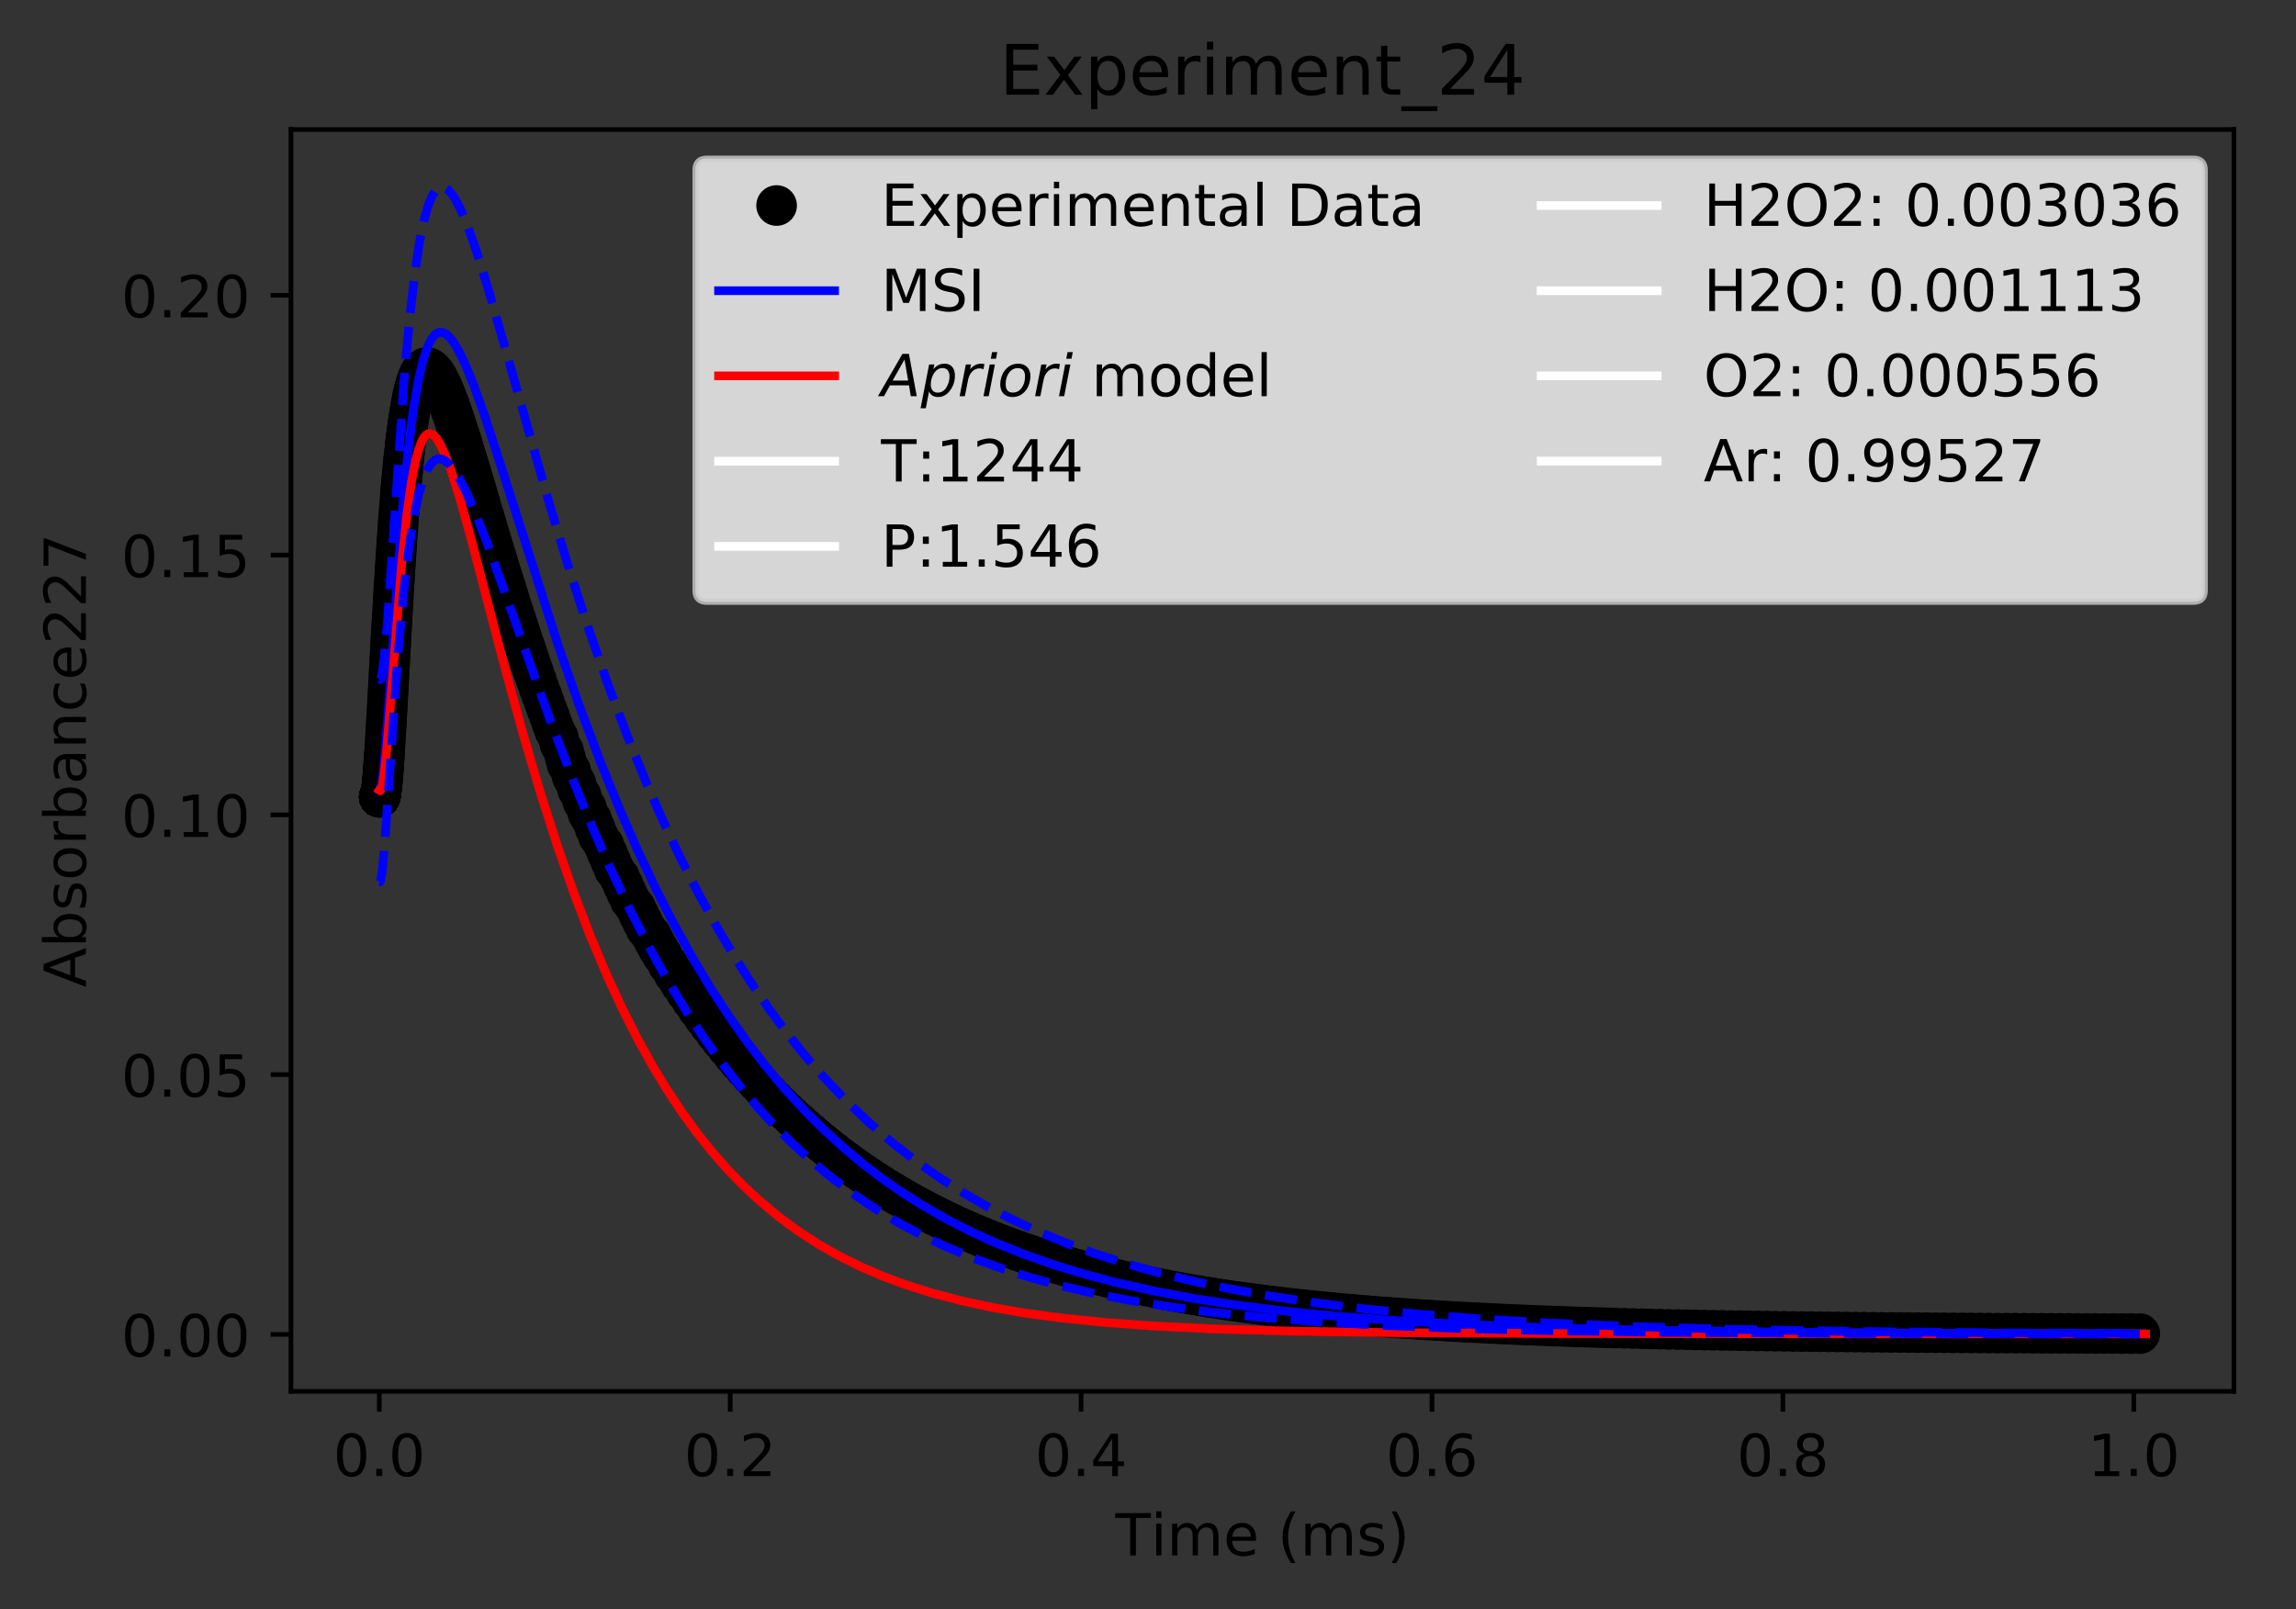 <?xml version="1.0" encoding="utf-8" standalone="no"?>
<!DOCTYPE svg PUBLIC "-//W3C//DTD SVG 1.1//EN"
  "http://www.w3.org/Graphics/SVG/1.1/DTD/svg11.dtd">
<!-- Created with matplotlib (https://matplotlib.org/) -->
<svg height="277.314pt" version="1.1" viewBox="0 0 395.644 277.314" width="395.644pt" xmlns="http://www.w3.org/2000/svg" xmlns:xlink="http://www.w3.org/1999/xlink">
 <rect x="0" y="0" width="395.644" height="277.314" fill="#333333" stroke="none"/>
 <defs>
  <style type="text/css">
*{stroke-linecap:butt;stroke-linejoin:round;}
  </style>
 </defs>
 <g id="figure_1">
  <g id="patch_1">
   <path d="M 0 277.314 
L 395.644 277.314 
L 395.644 0 
L 0 0 
z
" style="fill:none;"/>
  </g>
  <g id="axes_1">
   <g id="patch_2">
    <path d="M 50.144 239.758 
L 384.944 239.758 
L 384.944 22.318 
L 50.144 22.318 
z
" style="fill:none;"/>
   </g>
   <g id="matplotlib.axis_1">
    <g id="xtick_1">
     <g id="line2d_1">
      <defs>
       <path d="M 0 0 
L 0 3.5 
" id="m6c670cfb19" style="stroke:#000000;stroke-width:0.8;"/>
      </defs>
      <g>
       <use style="stroke:#000000;stroke-width:0.8;" x="65.362" xlink:href="#m6c670cfb19" y="239.758"/>
      </g>
     </g>
     <g id="text_1">
      <!-- 0.0 -->
      <defs>
       <path d="M 31.781 66.406 
Q 24.172 66.406 20.328 58.906 
Q 16.5 51.422 16.5 36.375 
Q 16.5 21.391 20.328 13.891 
Q 24.172 6.391 31.781 6.391 
Q 39.453 6.391 43.281 13.891 
Q 47.125 21.391 47.125 36.375 
Q 47.125 51.422 43.281 58.906 
Q 39.453 66.406 31.781 66.406 
z
M 31.781 74.219 
Q 44.047 74.219 50.516 64.516 
Q 56.984 54.828 56.984 36.375 
Q 56.984 17.969 50.516 8.266 
Q 44.047 -1.422 31.781 -1.422 
Q 19.531 -1.422 13.062 8.266 
Q 6.594 17.969 6.594 36.375 
Q 6.594 54.828 13.062 64.516 
Q 19.531 74.219 31.781 74.219 
z
" id="DejaVuSans-48"/>
       <path d="M 10.688 12.406 
L 21 12.406 
L 21 0 
L 10.688 0 
z
" id="DejaVuSans-46"/>
      </defs>
      <g transform="translate(57.41 254.357)scale(0.1 -0.1)">
       <use xlink:href="#DejaVuSans-48"/>
       <use x="63.623" xlink:href="#DejaVuSans-46"/>
       <use x="95.41" xlink:href="#DejaVuSans-48"/>
      </g>
     </g>
    </g>
    <g id="xtick_2">
     <g id="line2d_2">
      <g>
       <use style="stroke:#000000;stroke-width:0.8;" x="125.828" xlink:href="#m6c670cfb19" y="239.758"/>
      </g>
     </g>
     <g id="text_2">
      <!-- 0.2 -->
      <defs>
       <path d="M 19.188 8.297 
L 53.609 8.297 
L 53.609 0 
L 7.328 0 
L 7.328 8.297 
Q 12.938 14.109 22.625 23.891 
Q 32.328 33.688 34.812 36.531 
Q 39.547 41.844 41.422 45.531 
Q 43.312 49.219 43.312 52.781 
Q 43.312 58.594 39.234 62.25 
Q 35.156 65.922 28.609 65.922 
Q 23.969 65.922 18.812 64.312 
Q 13.672 62.703 7.812 59.422 
L 7.812 69.391 
Q 13.766 71.781 18.938 73 
Q 24.125 74.219 28.422 74.219 
Q 39.75 74.219 46.484 68.547 
Q 53.219 62.891 53.219 53.422 
Q 53.219 48.922 51.531 44.891 
Q 49.859 40.875 45.406 35.406 
Q 44.188 33.984 37.641 27.219 
Q 31.109 20.453 19.188 8.297 
z
" id="DejaVuSans-50"/>
      </defs>
      <g transform="translate(117.877 254.357)scale(0.1 -0.1)">
       <use xlink:href="#DejaVuSans-48"/>
       <use x="63.623" xlink:href="#DejaVuSans-46"/>
       <use x="95.41" xlink:href="#DejaVuSans-50"/>
      </g>
     </g>
    </g>
    <g id="xtick_3">
     <g id="line2d_3">
      <g>
       <use style="stroke:#000000;stroke-width:0.8;" x="186.294" xlink:href="#m6c670cfb19" y="239.758"/>
      </g>
     </g>
     <g id="text_3">
      <!-- 0.4 -->
      <defs>
       <path d="M 37.797 64.312 
L 12.891 25.391 
L 37.797 25.391 
z
M 35.203 72.906 
L 47.609 72.906 
L 47.609 25.391 
L 58.016 25.391 
L 58.016 17.188 
L 47.609 17.188 
L 47.609 0 
L 37.797 0 
L 37.797 17.188 
L 4.891 17.188 
L 4.891 26.703 
z
" id="DejaVuSans-52"/>
      </defs>
      <g transform="translate(178.343 254.357)scale(0.1 -0.1)">
       <use xlink:href="#DejaVuSans-48"/>
       <use x="63.623" xlink:href="#DejaVuSans-46"/>
       <use x="95.41" xlink:href="#DejaVuSans-52"/>
      </g>
     </g>
    </g>
    <g id="xtick_4">
     <g id="line2d_4">
      <g>
       <use style="stroke:#000000;stroke-width:0.8;" x="246.761" xlink:href="#m6c670cfb19" y="239.758"/>
      </g>
     </g>
     <g id="text_4">
      <!-- 0.6 -->
      <defs>
       <path d="M 33.016 40.375 
Q 26.375 40.375 22.484 35.828 
Q 18.609 31.297 18.609 23.391 
Q 18.609 15.531 22.484 10.953 
Q 26.375 6.391 33.016 6.391 
Q 39.656 6.391 43.531 10.953 
Q 47.406 15.531 47.406 23.391 
Q 47.406 31.297 43.531 35.828 
Q 39.656 40.375 33.016 40.375 
z
M 52.594 71.297 
L 52.594 62.312 
Q 48.875 64.062 45.094 64.984 
Q 41.312 65.922 37.594 65.922 
Q 27.828 65.922 22.672 59.328 
Q 17.531 52.734 16.797 39.406 
Q 19.672 43.656 24.016 45.922 
Q 28.375 48.188 33.594 48.188 
Q 44.578 48.188 50.953 41.516 
Q 57.328 34.859 57.328 23.391 
Q 57.328 12.156 50.688 5.359 
Q 44.047 -1.422 33.016 -1.422 
Q 20.359 -1.422 13.672 8.266 
Q 6.984 17.969 6.984 36.375 
Q 6.984 53.656 15.188 63.938 
Q 23.391 74.219 37.203 74.219 
Q 40.922 74.219 44.703 73.484 
Q 48.484 72.75 52.594 71.297 
z
" id="DejaVuSans-54"/>
      </defs>
      <g transform="translate(238.809 254.357)scale(0.1 -0.1)">
       <use xlink:href="#DejaVuSans-48"/>
       <use x="63.623" xlink:href="#DejaVuSans-46"/>
       <use x="95.41" xlink:href="#DejaVuSans-54"/>
      </g>
     </g>
    </g>
    <g id="xtick_5">
     <g id="line2d_5">
      <g>
       <use style="stroke:#000000;stroke-width:0.8;" x="307.227" xlink:href="#m6c670cfb19" y="239.758"/>
      </g>
     </g>
     <g id="text_5">
      <!-- 0.8 -->
      <defs>
       <path d="M 31.781 34.625 
Q 24.75 34.625 20.719 30.859 
Q 16.703 27.094 16.703 20.516 
Q 16.703 13.922 20.719 10.156 
Q 24.75 6.391 31.781 6.391 
Q 38.812 6.391 42.859 10.172 
Q 46.922 13.969 46.922 20.516 
Q 46.922 27.094 42.891 30.859 
Q 38.875 34.625 31.781 34.625 
z
M 21.922 38.812 
Q 15.578 40.375 12.031 44.719 
Q 8.5 49.078 8.5 55.328 
Q 8.5 64.062 14.719 69.141 
Q 20.953 74.219 31.781 74.219 
Q 42.672 74.219 48.875 69.141 
Q 55.078 64.062 55.078 55.328 
Q 55.078 49.078 51.531 44.719 
Q 48 40.375 41.703 38.812 
Q 48.828 37.156 52.797 32.312 
Q 56.781 27.484 56.781 20.516 
Q 56.781 9.906 50.312 4.234 
Q 43.844 -1.422 31.781 -1.422 
Q 19.734 -1.422 13.25 4.234 
Q 6.781 9.906 6.781 20.516 
Q 6.781 27.484 10.781 32.312 
Q 14.797 37.156 21.922 38.812 
z
M 18.312 54.391 
Q 18.312 48.734 21.844 45.562 
Q 25.391 42.391 31.781 42.391 
Q 38.141 42.391 41.719 45.562 
Q 45.312 48.734 45.312 54.391 
Q 45.312 60.062 41.719 63.234 
Q 38.141 66.406 31.781 66.406 
Q 25.391 66.406 21.844 63.234 
Q 18.312 60.062 18.312 54.391 
z
" id="DejaVuSans-56"/>
      </defs>
      <g transform="translate(299.275 254.357)scale(0.1 -0.1)">
       <use xlink:href="#DejaVuSans-48"/>
       <use x="63.623" xlink:href="#DejaVuSans-46"/>
       <use x="95.41" xlink:href="#DejaVuSans-56"/>
      </g>
     </g>
    </g>
    <g id="xtick_6">
     <g id="line2d_6">
      <g>
       <use style="stroke:#000000;stroke-width:0.8;" x="367.693" xlink:href="#m6c670cfb19" y="239.758"/>
      </g>
     </g>
     <g id="text_6">
      <!-- 1.0 -->
      <defs>
       <path d="M 12.406 8.297 
L 28.516 8.297 
L 28.516 63.922 
L 10.984 60.406 
L 10.984 69.391 
L 28.422 72.906 
L 38.281 72.906 
L 38.281 8.297 
L 54.391 8.297 
L 54.391 0 
L 12.406 0 
z
" id="DejaVuSans-49"/>
      </defs>
      <g transform="translate(359.742 254.357)scale(0.1 -0.1)">
       <use xlink:href="#DejaVuSans-49"/>
       <use x="63.623" xlink:href="#DejaVuSans-46"/>
       <use x="95.41" xlink:href="#DejaVuSans-48"/>
      </g>
     </g>
    </g>
    <g id="text_7">
     <!-- Time (ms) -->
     <defs>
      <path d="M -0.297 72.906 
L 61.375 72.906 
L 61.375 64.594 
L 35.5 64.594 
L 35.5 0 
L 25.594 0 
L 25.594 64.594 
L -0.297 64.594 
z
" id="DejaVuSans-84"/>
      <path d="M 9.422 54.688 
L 18.406 54.688 
L 18.406 0 
L 9.422 0 
z
M 9.422 75.984 
L 18.406 75.984 
L 18.406 64.594 
L 9.422 64.594 
z
" id="DejaVuSans-105"/>
      <path d="M 52 44.188 
Q 55.375 50.25 60.062 53.125 
Q 64.75 56 71.094 56 
Q 79.641 56 84.281 50.016 
Q 88.922 44.047 88.922 33.016 
L 88.922 0 
L 79.891 0 
L 79.891 32.719 
Q 79.891 40.578 77.094 44.375 
Q 74.312 48.188 68.609 48.188 
Q 61.625 48.188 57.562 43.547 
Q 53.516 38.922 53.516 30.906 
L 53.516 0 
L 44.484 0 
L 44.484 32.719 
Q 44.484 40.625 41.703 44.406 
Q 38.922 48.188 33.109 48.188 
Q 26.219 48.188 22.156 43.531 
Q 18.109 38.875 18.109 30.906 
L 18.109 0 
L 9.078 0 
L 9.078 54.688 
L 18.109 54.688 
L 18.109 46.188 
Q 21.188 51.219 25.484 53.609 
Q 29.781 56 35.688 56 
Q 41.656 56 45.828 52.969 
Q 50 49.953 52 44.188 
z
" id="DejaVuSans-109"/>
      <path d="M 56.203 29.594 
L 56.203 25.203 
L 14.891 25.203 
Q 15.484 15.922 20.484 11.062 
Q 25.484 6.203 34.422 6.203 
Q 39.594 6.203 44.453 7.469 
Q 49.312 8.734 54.109 11.281 
L 54.109 2.781 
Q 49.266 0.734 44.188 -0.344 
Q 39.109 -1.422 33.891 -1.422 
Q 20.797 -1.422 13.156 6.188 
Q 5.516 13.812 5.516 26.812 
Q 5.516 40.234 12.766 48.109 
Q 20.016 56 32.328 56 
Q 43.359 56 49.781 48.891 
Q 56.203 41.797 56.203 29.594 
z
M 47.219 32.234 
Q 47.125 39.594 43.094 43.984 
Q 39.062 48.391 32.422 48.391 
Q 24.906 48.391 20.391 44.141 
Q 15.875 39.891 15.188 32.172 
z
" id="DejaVuSans-101"/>
      <path id="DejaVuSans-32"/>
      <path d="M 31 75.875 
Q 24.469 64.656 21.281 53.656 
Q 18.109 42.672 18.109 31.391 
Q 18.109 20.125 21.312 9.062 
Q 24.516 -2 31 -13.188 
L 23.188 -13.188 
Q 15.875 -1.703 12.234 9.375 
Q 8.594 20.453 8.594 31.391 
Q 8.594 42.281 12.203 53.312 
Q 15.828 64.359 23.188 75.875 
z
" id="DejaVuSans-40"/>
      <path d="M 44.281 53.078 
L 44.281 44.578 
Q 40.484 46.531 36.375 47.5 
Q 32.281 48.484 27.875 48.484 
Q 21.188 48.484 17.844 46.438 
Q 14.5 44.391 14.5 40.281 
Q 14.5 37.156 16.891 35.375 
Q 19.281 33.594 26.516 31.984 
L 29.594 31.297 
Q 39.156 29.25 43.188 25.516 
Q 47.219 21.781 47.219 15.094 
Q 47.219 7.469 41.188 3.016 
Q 35.156 -1.422 24.609 -1.422 
Q 20.219 -1.422 15.453 -0.562 
Q 10.688 0.297 5.422 2 
L 5.422 11.281 
Q 10.406 8.688 15.234 7.391 
Q 20.062 6.109 24.812 6.109 
Q 31.156 6.109 34.562 8.281 
Q 37.984 10.453 37.984 14.406 
Q 37.984 18.062 35.516 20.016 
Q 33.062 21.969 24.703 23.781 
L 21.578 24.516 
Q 13.234 26.266 9.516 29.906 
Q 5.812 33.547 5.812 39.891 
Q 5.812 47.609 11.281 51.797 
Q 16.75 56 26.812 56 
Q 31.781 56 36.172 55.266 
Q 40.578 54.547 44.281 53.078 
z
" id="DejaVuSans-115"/>
      <path d="M 8.016 75.875 
L 15.828 75.875 
Q 23.141 64.359 26.781 53.312 
Q 30.422 42.281 30.422 31.391 
Q 30.422 20.453 26.781 9.375 
Q 23.141 -1.703 15.828 -13.188 
L 8.016 -13.188 
Q 14.5 -2 17.703 9.062 
Q 20.906 20.125 20.906 31.391 
Q 20.906 42.672 17.703 53.656 
Q 14.5 64.656 8.016 75.875 
z
" id="DejaVuSans-41"/>
     </defs>
     <g transform="translate(192.191 268.035)scale(0.1 -0.1)">
      <use xlink:href="#DejaVuSans-84"/>
      <use x="61.037" xlink:href="#DejaVuSans-105"/>
      <use x="88.82" xlink:href="#DejaVuSans-109"/>
      <use x="186.232" xlink:href="#DejaVuSans-101"/>
      <use x="247.756" xlink:href="#DejaVuSans-32"/>
      <use x="279.543" xlink:href="#DejaVuSans-40"/>
      <use x="318.557" xlink:href="#DejaVuSans-109"/>
      <use x="415.969" xlink:href="#DejaVuSans-115"/>
      <use x="468.068" xlink:href="#DejaVuSans-41"/>
     </g>
    </g>
   </g>
   <g id="matplotlib.axis_2">
    <g id="ytick_1">
     <g id="line2d_7">
      <defs>
       <path d="M 0 0 
L -3.5 0 
" id="m7291cda4cc" style="stroke:#000000;stroke-width:0.8;"/>
      </defs>
      <g>
       <use style="stroke:#000000;stroke-width:0.8;" x="50.144" xlink:href="#m7291cda4cc" y="229.948"/>
      </g>
     </g>
     <g id="text_8">
      <!-- 0.00 -->
      <g transform="translate(20.878 233.747)scale(0.1 -0.1)">
       <use xlink:href="#DejaVuSans-48"/>
       <use x="63.623" xlink:href="#DejaVuSans-46"/>
       <use x="95.41" xlink:href="#DejaVuSans-48"/>
       <use x="159.033" xlink:href="#DejaVuSans-48"/>
      </g>
     </g>
    </g>
    <g id="ytick_2">
     <g id="line2d_8">
      <g>
       <use style="stroke:#000000;stroke-width:0.8;" x="50.144" xlink:href="#m7291cda4cc" y="185.182"/>
      </g>
     </g>
     <g id="text_9">
      <!-- 0.05 -->
      <defs>
       <path d="M 10.797 72.906 
L 49.516 72.906 
L 49.516 64.594 
L 19.828 64.594 
L 19.828 46.734 
Q 21.969 47.469 24.109 47.828 
Q 26.266 48.188 28.422 48.188 
Q 40.625 48.188 47.75 41.5 
Q 54.891 34.812 54.891 23.391 
Q 54.891 11.625 47.562 5.094 
Q 40.234 -1.422 26.906 -1.422 
Q 22.312 -1.422 17.547 -0.641 
Q 12.797 0.141 7.719 1.703 
L 7.719 11.625 
Q 12.109 9.234 16.797 8.062 
Q 21.484 6.891 26.703 6.891 
Q 35.156 6.891 40.078 11.328 
Q 45.016 15.766 45.016 23.391 
Q 45.016 31 40.078 35.438 
Q 35.156 39.891 26.703 39.891 
Q 22.75 39.891 18.812 39.016 
Q 14.891 38.141 10.797 36.281 
z
" id="DejaVuSans-53"/>
      </defs>
      <g transform="translate(20.878 188.981)scale(0.1 -0.1)">
       <use xlink:href="#DejaVuSans-48"/>
       <use x="63.623" xlink:href="#DejaVuSans-46"/>
       <use x="95.41" xlink:href="#DejaVuSans-48"/>
       <use x="159.033" xlink:href="#DejaVuSans-53"/>
      </g>
     </g>
    </g>
    <g id="ytick_3">
     <g id="line2d_9">
      <g>
       <use style="stroke:#000000;stroke-width:0.8;" x="50.144" xlink:href="#m7291cda4cc" y="140.416"/>
      </g>
     </g>
     <g id="text_10">
      <!-- 0.10 -->
      <g transform="translate(20.878 144.215)scale(0.1 -0.1)">
       <use xlink:href="#DejaVuSans-48"/>
       <use x="63.623" xlink:href="#DejaVuSans-46"/>
       <use x="95.41" xlink:href="#DejaVuSans-49"/>
       <use x="159.033" xlink:href="#DejaVuSans-48"/>
      </g>
     </g>
    </g>
    <g id="ytick_4">
     <g id="line2d_10">
      <g>
       <use style="stroke:#000000;stroke-width:0.8;" x="50.144" xlink:href="#m7291cda4cc" y="95.65"/>
      </g>
     </g>
     <g id="text_11">
      <!-- 0.15 -->
      <g transform="translate(20.878 99.449)scale(0.1 -0.1)">
       <use xlink:href="#DejaVuSans-48"/>
       <use x="63.623" xlink:href="#DejaVuSans-46"/>
       <use x="95.41" xlink:href="#DejaVuSans-49"/>
       <use x="159.033" xlink:href="#DejaVuSans-53"/>
      </g>
     </g>
    </g>
    <g id="ytick_5">
     <g id="line2d_11">
      <g>
       <use style="stroke:#000000;stroke-width:0.8;" x="50.144" xlink:href="#m7291cda4cc" y="50.884"/>
      </g>
     </g>
     <g id="text_12">
      <!-- 0.20 -->
      <g transform="translate(20.878 54.683)scale(0.1 -0.1)">
       <use xlink:href="#DejaVuSans-48"/>
       <use x="63.623" xlink:href="#DejaVuSans-46"/>
       <use x="95.41" xlink:href="#DejaVuSans-50"/>
       <use x="159.033" xlink:href="#DejaVuSans-48"/>
      </g>
     </g>
    </g>
    <g id="text_13">
     <!-- Absorbance227 -->
     <defs>
      <path d="M 34.188 63.188 
L 20.797 26.906 
L 47.609 26.906 
z
M 28.609 72.906 
L 39.797 72.906 
L 67.578 0 
L 57.328 0 
L 50.688 18.703 
L 17.828 18.703 
L 11.188 0 
L 0.781 0 
z
" id="DejaVuSans-65"/>
      <path d="M 48.688 27.297 
Q 48.688 37.203 44.609 42.844 
Q 40.531 48.484 33.406 48.484 
Q 26.266 48.484 22.188 42.844 
Q 18.109 37.203 18.109 27.297 
Q 18.109 17.391 22.188 11.75 
Q 26.266 6.109 33.406 6.109 
Q 40.531 6.109 44.609 11.75 
Q 48.688 17.391 48.688 27.297 
z
M 18.109 46.391 
Q 20.953 51.266 25.266 53.625 
Q 29.594 56 35.594 56 
Q 45.562 56 51.781 48.094 
Q 58.016 40.188 58.016 27.297 
Q 58.016 14.406 51.781 6.484 
Q 45.562 -1.422 35.594 -1.422 
Q 29.594 -1.422 25.266 0.953 
Q 20.953 3.328 18.109 8.203 
L 18.109 0 
L 9.078 0 
L 9.078 75.984 
L 18.109 75.984 
z
" id="DejaVuSans-98"/>
      <path d="M 30.609 48.391 
Q 23.391 48.391 19.188 42.75 
Q 14.984 37.109 14.984 27.297 
Q 14.984 17.484 19.156 11.844 
Q 23.344 6.203 30.609 6.203 
Q 37.797 6.203 41.984 11.859 
Q 46.188 17.531 46.188 27.297 
Q 46.188 37.016 41.984 42.703 
Q 37.797 48.391 30.609 48.391 
z
M 30.609 56 
Q 42.328 56 49.016 48.375 
Q 55.719 40.766 55.719 27.297 
Q 55.719 13.875 49.016 6.219 
Q 42.328 -1.422 30.609 -1.422 
Q 18.844 -1.422 12.172 6.219 
Q 5.516 13.875 5.516 27.297 
Q 5.516 40.766 12.172 48.375 
Q 18.844 56 30.609 56 
z
" id="DejaVuSans-111"/>
      <path d="M 41.109 46.297 
Q 39.594 47.172 37.812 47.578 
Q 36.031 48 33.891 48 
Q 26.266 48 22.188 43.047 
Q 18.109 38.094 18.109 28.812 
L 18.109 0 
L 9.078 0 
L 9.078 54.688 
L 18.109 54.688 
L 18.109 46.188 
Q 20.953 51.172 25.484 53.578 
Q 30.031 56 36.531 56 
Q 37.453 56 38.578 55.875 
Q 39.703 55.766 41.062 55.516 
z
" id="DejaVuSans-114"/>
      <path d="M 34.281 27.484 
Q 23.391 27.484 19.188 25 
Q 14.984 22.516 14.984 16.5 
Q 14.984 11.719 18.141 8.906 
Q 21.297 6.109 26.703 6.109 
Q 34.188 6.109 38.703 11.406 
Q 43.219 16.703 43.219 25.484 
L 43.219 27.484 
z
M 52.203 31.203 
L 52.203 0 
L 43.219 0 
L 43.219 8.297 
Q 40.141 3.328 35.547 0.953 
Q 30.953 -1.422 24.312 -1.422 
Q 15.922 -1.422 10.953 3.297 
Q 6 8.016 6 15.922 
Q 6 25.141 12.172 29.828 
Q 18.359 34.516 30.609 34.516 
L 43.219 34.516 
L 43.219 35.406 
Q 43.219 41.609 39.141 45 
Q 35.062 48.391 27.688 48.391 
Q 23 48.391 18.547 47.266 
Q 14.109 46.141 10.016 43.891 
L 10.016 52.203 
Q 14.938 54.109 19.578 55.047 
Q 24.219 56 28.609 56 
Q 40.484 56 46.344 49.844 
Q 52.203 43.703 52.203 31.203 
z
" id="DejaVuSans-97"/>
      <path d="M 54.891 33.016 
L 54.891 0 
L 45.906 0 
L 45.906 32.719 
Q 45.906 40.484 42.875 44.328 
Q 39.844 48.188 33.797 48.188 
Q 26.516 48.188 22.312 43.547 
Q 18.109 38.922 18.109 30.906 
L 18.109 0 
L 9.078 0 
L 9.078 54.688 
L 18.109 54.688 
L 18.109 46.188 
Q 21.344 51.125 25.703 53.562 
Q 30.078 56 35.797 56 
Q 45.219 56 50.047 50.172 
Q 54.891 44.344 54.891 33.016 
z
" id="DejaVuSans-110"/>
      <path d="M 48.781 52.594 
L 48.781 44.188 
Q 44.969 46.297 41.141 47.344 
Q 37.312 48.391 33.406 48.391 
Q 24.656 48.391 19.812 42.844 
Q 14.984 37.312 14.984 27.297 
Q 14.984 17.281 19.812 11.734 
Q 24.656 6.203 33.406 6.203 
Q 37.312 6.203 41.141 7.25 
Q 44.969 8.297 48.781 10.406 
L 48.781 2.094 
Q 45.016 0.344 40.984 -0.531 
Q 36.969 -1.422 32.422 -1.422 
Q 20.062 -1.422 12.781 6.344 
Q 5.516 14.109 5.516 27.297 
Q 5.516 40.672 12.859 48.328 
Q 20.219 56 33.016 56 
Q 37.156 56 41.109 55.141 
Q 45.062 54.297 48.781 52.594 
z
" id="DejaVuSans-99"/>
      <path d="M 8.203 72.906 
L 55.078 72.906 
L 55.078 68.703 
L 28.609 0 
L 18.312 0 
L 43.219 64.594 
L 8.203 64.594 
z
" id="DejaVuSans-55"/>
     </defs>
     <g transform="translate(14.798 170.129)rotate(-90)scale(0.1 -0.1)">
      <use xlink:href="#DejaVuSans-65"/>
      <use x="68.408" xlink:href="#DejaVuSans-98"/>
      <use x="131.885" xlink:href="#DejaVuSans-115"/>
      <use x="183.984" xlink:href="#DejaVuSans-111"/>
      <use x="245.166" xlink:href="#DejaVuSans-114"/>
      <use x="286.279" xlink:href="#DejaVuSans-98"/>
      <use x="349.756" xlink:href="#DejaVuSans-97"/>
      <use x="411.035" xlink:href="#DejaVuSans-110"/>
      <use x="474.414" xlink:href="#DejaVuSans-99"/>
      <use x="529.395" xlink:href="#DejaVuSans-101"/>
      <use x="590.918" xlink:href="#DejaVuSans-50"/>
      <use x="654.541" xlink:href="#DejaVuSans-50"/>
      <use x="718.164" xlink:href="#DejaVuSans-55"/>
     </g>
    </g>
   </g>
   <g id="line2d_12">
    <defs>
     <path d="M 0 3 
C 0.796 3 1.559 2.684 2.121 2.121 
C 2.684 1.559 3 0.796 3 0 
C 3 -0.796 2.684 -1.559 2.121 -2.121 
C 1.559 -2.684 0.796 -3 0 -3 
C -0.796 -3 -1.559 -2.684 -2.121 -2.121 
C -2.684 -1.559 -3 -0.796 -3 0 
C -3 0.796 -2.684 1.559 -2.121 2.121 
C -1.559 2.684 -0.796 3 0 3 
z
" id="me47201d3e6" style="stroke:#000000;"/>
    </defs>
    <g clip-path="url(#p96362395fb)">
     <use style="stroke:#000000;" x="65.362" xlink:href="#me47201d3e6" y="137.331"/>
     <use style="stroke:#000000;" x="65.362" xlink:href="#me47201d3e6" y="137.331"/>
     <use style="stroke:#000000;" x="65.362" xlink:href="#me47201d3e6" y="137.331"/>
     <use style="stroke:#000000;" x="65.362" xlink:href="#me47201d3e6" y="137.331"/>
     <use style="stroke:#000000;" x="65.362" xlink:href="#me47201d3e6" y="137.331"/>
     <use style="stroke:#000000;" x="65.362" xlink:href="#me47201d3e6" y="137.331"/>
     <use style="stroke:#000000;" x="65.362" xlink:href="#me47201d3e6" y="137.331"/>
     <use style="stroke:#000000;" x="65.362" xlink:href="#me47201d3e6" y="137.331"/>
     <use style="stroke:#000000;" x="65.362" xlink:href="#me47201d3e6" y="137.331"/>
     <use style="stroke:#000000;" x="65.362" xlink:href="#me47201d3e6" y="137.332"/>
     <use style="stroke:#000000;" x="65.362" xlink:href="#me47201d3e6" y="137.332"/>
     <use style="stroke:#000000;" x="65.363" xlink:href="#me47201d3e6" y="137.333"/>
     <use style="stroke:#000000;" x="65.363" xlink:href="#me47201d3e6" y="137.333"/>
     <use style="stroke:#000000;" x="65.364" xlink:href="#me47201d3e6" y="137.333"/>
     <use style="stroke:#000000;" x="65.364" xlink:href="#me47201d3e6" y="137.334"/>
     <use style="stroke:#000000;" x="65.365" xlink:href="#me47201d3e6" y="137.335"/>
     <use style="stroke:#000000;" x="65.365" xlink:href="#me47201d3e6" y="137.336"/>
     <use style="stroke:#000000;" x="65.366" xlink:href="#me47201d3e6" y="137.337"/>
     <use style="stroke:#000000;" x="65.367" xlink:href="#me47201d3e6" y="137.339"/>
     <use style="stroke:#000000;" x="65.368" xlink:href="#me47201d3e6" y="137.341"/>
     <use style="stroke:#000000;" x="65.369" xlink:href="#me47201d3e6" y="137.342"/>
     <use style="stroke:#000000;" x="65.371" xlink:href="#me47201d3e6" y="137.343"/>
     <use style="stroke:#000000;" x="65.372" xlink:href="#me47201d3e6" y="137.345"/>
     <use style="stroke:#000000;" x="65.375" xlink:href="#me47201d3e6" y="137.349"/>
     <use style="stroke:#000000;" x="65.38" xlink:href="#me47201d3e6" y="137.355"/>
     <use style="stroke:#000000;" x="65.383" xlink:href="#me47201d3e6" y="137.358"/>
     <use style="stroke:#000000;" x="65.386" xlink:href="#me47201d3e6" y="137.36"/>
     <use style="stroke:#000000;" x="65.389" xlink:href="#me47201d3e6" y="137.363"/>
     <use style="stroke:#000000;" x="65.394" xlink:href="#me47201d3e6" y="137.367"/>
     <use style="stroke:#000000;" x="65.399" xlink:href="#me47201d3e6" y="137.369"/>
     <use style="stroke:#000000;" x="65.404" xlink:href="#me47201d3e6" y="137.371"/>
     <use style="stroke:#000000;" x="65.409" xlink:href="#me47201d3e6" y="137.373"/>
     <use style="stroke:#000000;" x="65.414" xlink:href="#me47201d3e6" y="137.374"/>
     <use style="stroke:#000000;" x="65.418" xlink:href="#me47201d3e6" y="137.373"/>
     <use style="stroke:#000000;" x="65.424" xlink:href="#me47201d3e6" y="137.372"/>
     <use style="stroke:#000000;" x="65.433" xlink:href="#me47201d3e6" y="137.368"/>
     <use style="stroke:#000000;" x="65.442" xlink:href="#me47201d3e6" y="137.362"/>
     <use style="stroke:#000000;" x="65.452" xlink:href="#me47201d3e6" y="137.354"/>
     <use style="stroke:#000000;" x="65.461" xlink:href="#me47201d3e6" y="137.342"/>
     <use style="stroke:#000000;" x="65.471" xlink:href="#me47201d3e6" y="137.328"/>
     <use style="stroke:#000000;" x="65.48" xlink:href="#me47201d3e6" y="137.312"/>
     <use style="stroke:#000000;" x="65.496" xlink:href="#me47201d3e6" y="137.278"/>
     <use style="stroke:#000000;" x="65.513" xlink:href="#me47201d3e6" y="137.238"/>
     <use style="stroke:#000000;" x="65.529" xlink:href="#me47201d3e6" y="137.19"/>
     <use style="stroke:#000000;" x="65.545" xlink:href="#me47201d3e6" y="137.136"/>
     <use style="stroke:#000000;" x="65.561" xlink:href="#me47201d3e6" y="137.074"/>
     <use style="stroke:#000000;" x="65.577" xlink:href="#me47201d3e6" y="137.007"/>
     <use style="stroke:#000000;" x="65.594" xlink:href="#me47201d3e6" y="136.932"/>
     <use style="stroke:#000000;" x="65.619" xlink:href="#me47201d3e6" y="136.806"/>
     <use style="stroke:#000000;" x="65.643" xlink:href="#me47201d3e6" y="136.666"/>
     <use style="stroke:#000000;" x="65.667" xlink:href="#me47201d3e6" y="136.512"/>
     <use style="stroke:#000000;" x="65.691" xlink:href="#me47201d3e6" y="136.345"/>
     <use style="stroke:#000000;" x="65.719" xlink:href="#me47201d3e6" y="136.165"/>
     <use style="stroke:#000000;" x="65.743" xlink:href="#me47201d3e6" y="135.972"/>
     <use style="stroke:#000000;" x="65.767" xlink:href="#me47201d3e6" y="135.767"/>
     <use style="stroke:#000000;" x="65.791" xlink:href="#me47201d3e6" y="135.55"/>
     <use style="stroke:#000000;" x="65.815" xlink:href="#me47201d3e6" y="135.321"/>
     <use style="stroke:#000000;" x="65.843" xlink:href="#me47201d3e6" y="135.082"/>
     <use style="stroke:#000000;" x="65.867" xlink:href="#me47201d3e6" y="134.831"/>
     <use style="stroke:#000000;" x="65.891" xlink:href="#me47201d3e6" y="134.57"/>
     <use style="stroke:#000000;" x="65.915" xlink:href="#me47201d3e6" y="134.3"/>
     <use style="stroke:#000000;" x="65.939" xlink:href="#me47201d3e6" y="134.02"/>
     <use style="stroke:#000000;" x="65.967" xlink:href="#me47201d3e6" y="133.73"/>
     <use style="stroke:#000000;" x="65.991" xlink:href="#me47201d3e6" y="133.432"/>
     <use style="stroke:#000000;" x="66.015" xlink:href="#me47201d3e6" y="133.125"/>
     <use style="stroke:#000000;" x="66.039" xlink:href="#me47201d3e6" y="132.809"/>
     <use style="stroke:#000000;" x="66.063" xlink:href="#me47201d3e6" y="132.485"/>
     <use style="stroke:#000000;" x="66.091" xlink:href="#me47201d3e6" y="132.154"/>
     <use style="stroke:#000000;" x="66.115" xlink:href="#me47201d3e6" y="131.816"/>
     <use style="stroke:#000000;" x="66.139" xlink:href="#me47201d3e6" y="131.47"/>
     <use style="stroke:#000000;" x="66.163" xlink:href="#me47201d3e6" y="131.117"/>
     <use style="stroke:#000000;" x="66.187" xlink:href="#me47201d3e6" y="130.758"/>
     <use style="stroke:#000000;" x="66.215" xlink:href="#me47201d3e6" y="130.393"/>
     <use style="stroke:#000000;" x="66.239" xlink:href="#me47201d3e6" y="130.022"/>
     <use style="stroke:#000000;" x="66.263" xlink:href="#me47201d3e6" y="129.645"/>
     <use style="stroke:#000000;" x="66.299" xlink:href="#me47201d3e6" y="129.064"/>
     <use style="stroke:#000000;" x="66.338" xlink:href="#me47201d3e6" y="128.472"/>
     <use style="stroke:#000000;" x="66.375" xlink:href="#me47201d3e6" y="127.869"/>
     <use style="stroke:#000000;" x="66.411" xlink:href="#me47201d3e6" y="127.256"/>
     <use style="stroke:#000000;" x="66.45" xlink:href="#me47201d3e6" y="126.634"/>
     <use style="stroke:#000000;" x="66.487" xlink:href="#me47201d3e6" y="126.002"/>
     <use style="stroke:#000000;" x="66.526" xlink:href="#me47201d3e6" y="125.364"/>
     <use style="stroke:#000000;" x="66.562" xlink:href="#me47201d3e6" y="124.718"/>
     <use style="stroke:#000000;" x="66.598" xlink:href="#me47201d3e6" y="124.066"/>
     <use style="stroke:#000000;" x="66.638" xlink:href="#me47201d3e6" y="123.408"/>
     <use style="stroke:#000000;" x="66.674" xlink:href="#me47201d3e6" y="122.744"/>
     <use style="stroke:#000000;" x="66.713" xlink:href="#me47201d3e6" y="122.077"/>
     <use style="stroke:#000000;" x="66.75" xlink:href="#me47201d3e6" y="121.405"/>
     <use style="stroke:#000000;" x="66.786" xlink:href="#me47201d3e6" y="120.73"/>
     <use style="stroke:#000000;" x="66.825" xlink:href="#me47201d3e6" y="120.051"/>
     <use style="stroke:#000000;" x="66.861" xlink:href="#me47201d3e6" y="119.371"/>
     <use style="stroke:#000000;" x="66.901" xlink:href="#me47201d3e6" y="118.688"/>
     <use style="stroke:#000000;" x="66.937" xlink:href="#me47201d3e6" y="118.004"/>
     <use style="stroke:#000000;" x="66.973" xlink:href="#me47201d3e6" y="117.318"/>
     <use style="stroke:#000000;" x="67.013" xlink:href="#me47201d3e6" y="116.632"/>
     <use style="stroke:#000000;" x="67.049" xlink:href="#me47201d3e6" y="115.945"/>
     <use style="stroke:#000000;" x="67.088" xlink:href="#me47201d3e6" y="115.258"/>
     <use style="stroke:#000000;" x="67.125" xlink:href="#me47201d3e6" y="114.573"/>
     <use style="stroke:#000000;" x="67.161" xlink:href="#me47201d3e6" y="113.888"/>
     <use style="stroke:#000000;" x="67.2" xlink:href="#me47201d3e6" y="113.204"/>
     <use style="stroke:#000000;" x="67.236" xlink:href="#me47201d3e6" y="112.521"/>
     <use style="stroke:#000000;" x="67.276" xlink:href="#me47201d3e6" y="111.84"/>
     <use style="stroke:#000000;" x="67.312" xlink:href="#me47201d3e6" y="111.162"/>
     <use style="stroke:#000000;" x="67.348" xlink:href="#me47201d3e6" y="110.485"/>
     <use style="stroke:#000000;" x="67.388" xlink:href="#me47201d3e6" y="109.81"/>
     <use style="stroke:#000000;" x="67.424" xlink:href="#me47201d3e6" y="109.139"/>
     <use style="stroke:#000000;" x="67.463" xlink:href="#me47201d3e6" y="108.471"/>
     <use style="stroke:#000000;" x="67.499" xlink:href="#me47201d3e6" y="107.806"/>
     <use style="stroke:#000000;" x="67.536" xlink:href="#me47201d3e6" y="107.144"/>
     <use style="stroke:#000000;" x="67.593" xlink:href="#me47201d3e6" y="106.156"/>
     <use style="stroke:#000000;" x="67.651" xlink:href="#me47201d3e6" y="105.175"/>
     <use style="stroke:#000000;" x="67.705" xlink:href="#me47201d3e6" y="104.205"/>
     <use style="stroke:#000000;" x="67.762" xlink:href="#me47201d3e6" y="103.245"/>
     <use style="stroke:#000000;" x="67.82" xlink:href="#me47201d3e6" y="102.294"/>
     <use style="stroke:#000000;" x="67.874" xlink:href="#me47201d3e6" y="101.355"/>
     <use style="stroke:#000000;" x="67.932" xlink:href="#me47201d3e6" y="100.428"/>
     <use style="stroke:#000000;" x="67.989" xlink:href="#me47201d3e6" y="99.511"/>
     <use style="stroke:#000000;" x="68.044" xlink:href="#me47201d3e6" y="98.606"/>
     <use style="stroke:#000000;" x="68.101" xlink:href="#me47201d3e6" y="97.714"/>
     <use style="stroke:#000000;" x="68.158" xlink:href="#me47201d3e6" y="96.834"/>
     <use style="stroke:#000000;" x="68.213" xlink:href="#me47201d3e6" y="95.967"/>
     <use style="stroke:#000000;" x="68.27" xlink:href="#me47201d3e6" y="95.112"/>
     <use style="stroke:#000000;" x="68.328" xlink:href="#me47201d3e6" y="94.27"/>
     <use style="stroke:#000000;" x="68.382" xlink:href="#me47201d3e6" y="93.442"/>
     <use style="stroke:#000000;" x="68.446" xlink:href="#me47201d3e6" y="92.627"/>
     <use style="stroke:#000000;" x="68.506" xlink:href="#me47201d3e6" y="91.825"/>
     <use style="stroke:#000000;" x="68.567" xlink:href="#me47201d3e6" y="91.037"/>
     <use style="stroke:#000000;" x="68.597" xlink:href="#me47201d3e6" y="90.261"/>
     <use style="stroke:#000000;" x="68.657" xlink:href="#me47201d3e6" y="89.499"/>
     <use style="stroke:#000000;" x="68.718" xlink:href="#me47201d3e6" y="88.752"/>
     <use style="stroke:#000000;" x="68.778" xlink:href="#me47201d3e6" y="88.017"/>
     <use style="stroke:#000000;" x="68.839" xlink:href="#me47201d3e6" y="87.296"/>
     <use style="stroke:#000000;" x="68.899" xlink:href="#me47201d3e6" y="86.588"/>
     <use style="stroke:#000000;" x="68.96" xlink:href="#me47201d3e6" y="85.893"/>
     <use style="stroke:#000000;" x="68.99" xlink:href="#me47201d3e6" y="85.213"/>
     <use style="stroke:#000000;" x="69.05" xlink:href="#me47201d3e6" y="84.545"/>
     <use style="stroke:#000000;" x="69.111" xlink:href="#me47201d3e6" y="83.889"/>
     <use style="stroke:#000000;" x="69.171" xlink:href="#me47201d3e6" y="83.248"/>
     <use style="stroke:#000000;" x="69.232" xlink:href="#me47201d3e6" y="82.62"/>
     <use style="stroke:#000000;" x="69.292" xlink:href="#me47201d3e6" y="82.005"/>
     <use style="stroke:#000000;" x="69.353" xlink:href="#me47201d3e6" y="81.402"/>
     <use style="stroke:#000000;" x="69.413" xlink:href="#me47201d3e6" y="80.812"/>
     <use style="stroke:#000000;" x="69.443" xlink:href="#me47201d3e6" y="80.235"/>
     <use style="stroke:#000000;" x="69.504" xlink:href="#me47201d3e6" y="79.671"/>
     <use style="stroke:#000000;" x="69.564" xlink:href="#me47201d3e6" y="79.118"/>
     <use style="stroke:#000000;" x="69.625" xlink:href="#me47201d3e6" y="78.578"/>
     <use style="stroke:#000000;" x="69.685" xlink:href="#me47201d3e6" y="78.051"/>
     <use style="stroke:#000000;" x="69.746" xlink:href="#me47201d3e6" y="77.535"/>
     <use style="stroke:#000000;" x="69.806" xlink:href="#me47201d3e6" y="77.031"/>
     <use style="stroke:#000000;" x="69.836" xlink:href="#me47201d3e6" y="76.54"/>
     <use style="stroke:#000000;" x="69.897" xlink:href="#me47201d3e6" y="76.059"/>
     <use style="stroke:#000000;" x="69.957" xlink:href="#me47201d3e6" y="75.59"/>
     <use style="stroke:#000000;" x="70.018" xlink:href="#me47201d3e6" y="75.133"/>
     <use style="stroke:#000000;" x="70.078" xlink:href="#me47201d3e6" y="74.686"/>
     <use style="stroke:#000000;" x="70.139" xlink:href="#me47201d3e6" y="74.251"/>
     <use style="stroke:#000000;" x="70.199" xlink:href="#me47201d3e6" y="73.827"/>
     <use style="stroke:#000000;" x="70.26" xlink:href="#me47201d3e6" y="73.414"/>
     <use style="stroke:#000000;" x="70.32" xlink:href="#me47201d3e6" y="72.812"/>
     <use style="stroke:#000000;" x="70.411" xlink:href="#me47201d3e6" y="72.235"/>
     <use style="stroke:#000000;" x="70.502" xlink:href="#me47201d3e6" y="71.68"/>
     <use style="stroke:#000000;" x="70.592" xlink:href="#me47201d3e6" y="71.148"/>
     <use style="stroke:#000000;" x="70.683" xlink:href="#me47201d3e6" y="70.638"/>
     <use style="stroke:#000000;" x="70.743" xlink:href="#me47201d3e6" y="70.15"/>
     <use style="stroke:#000000;" x="70.834" xlink:href="#me47201d3e6" y="69.682"/>
     <use style="stroke:#000000;" x="70.925" xlink:href="#me47201d3e6" y="69.236"/>
     <use style="stroke:#000000;" x="71.016" xlink:href="#me47201d3e6" y="68.809"/>
     <use style="stroke:#000000;" x="71.106" xlink:href="#me47201d3e6" y="68.403"/>
     <use style="stroke:#000000;" x="71.167" xlink:href="#me47201d3e6" y="68.015"/>
     <use style="stroke:#000000;" x="71.257" xlink:href="#me47201d3e6" y="67.647"/>
     <use style="stroke:#000000;" x="71.348" xlink:href="#me47201d3e6" y="67.297"/>
     <use style="stroke:#000000;" x="71.439" xlink:href="#me47201d3e6" y="66.965"/>
     <use style="stroke:#000000;" x="71.529" xlink:href="#me47201d3e6" y="66.65"/>
     <use style="stroke:#000000;" x="71.59" xlink:href="#me47201d3e6" y="66.353"/>
     <use style="stroke:#000000;" x="71.681" xlink:href="#me47201d3e6" y="66.072"/>
     <use style="stroke:#000000;" x="71.771" xlink:href="#me47201d3e6" y="65.807"/>
     <use style="stroke:#000000;" x="71.862" xlink:href="#me47201d3e6" y="65.559"/>
     <use style="stroke:#000000;" x="71.953" xlink:href="#me47201d3e6" y="65.325"/>
     <use style="stroke:#000000;" x="72.013" xlink:href="#me47201d3e6" y="65.106"/>
     <use style="stroke:#000000;" x="72.104" xlink:href="#me47201d3e6" y="64.903"/>
     <use style="stroke:#000000;" x="72.195" xlink:href="#me47201d3e6" y="64.714"/>
     <use style="stroke:#000000;" x="72.285" xlink:href="#me47201d3e6" y="64.539"/>
     <use style="stroke:#000000;" x="72.376" xlink:href="#me47201d3e6" y="64.377"/>
     <use style="stroke:#000000;" x="72.436" xlink:href="#me47201d3e6" y="64.229"/>
     <use style="stroke:#000000;" x="72.527" xlink:href="#me47201d3e6" y="64.093"/>
     <use style="stroke:#000000;" x="72.618" xlink:href="#me47201d3e6" y="63.97"/>
     <use style="stroke:#000000;" x="72.739" xlink:href="#me47201d3e6" y="63.806"/>
     <use style="stroke:#000000;" x="72.89" xlink:href="#me47201d3e6" y="63.67"/>
     <use style="stroke:#000000;" x="73.011" xlink:href="#me47201d3e6" y="63.56"/>
     <use style="stroke:#000000;" x="73.132" xlink:href="#me47201d3e6" y="63.475"/>
     <use style="stroke:#000000;" x="73.253" xlink:href="#me47201d3e6" y="63.414"/>
     <use style="stroke:#000000;" x="73.404" xlink:href="#me47201d3e6" y="63.376"/>
     <use style="stroke:#000000;" x="73.525" xlink:href="#me47201d3e6" y="63.36"/>
     <use style="stroke:#000000;" x="73.646" xlink:href="#me47201d3e6" y="63.366"/>
     <use style="stroke:#000000;" x="73.767" xlink:href="#me47201d3e6" y="63.392"/>
     <use style="stroke:#000000;" x="73.918" xlink:href="#me47201d3e6" y="63.437"/>
     <use style="stroke:#000000;" x="74.039" xlink:href="#me47201d3e6" y="63.501"/>
     <use style="stroke:#000000;" x="74.16" xlink:href="#me47201d3e6" y="63.583"/>
     <use style="stroke:#000000;" x="74.281" xlink:href="#me47201d3e6" y="63.683"/>
     <use style="stroke:#000000;" x="74.432" xlink:href="#me47201d3e6" y="63.798"/>
     <use style="stroke:#000000;" x="74.553" xlink:href="#me47201d3e6" y="63.931"/>
     <use style="stroke:#000000;" x="74.674" xlink:href="#me47201d3e6" y="64.078"/>
     <use style="stroke:#000000;" x="74.825" xlink:href="#me47201d3e6" y="64.239"/>
     <use style="stroke:#000000;" x="74.946" xlink:href="#me47201d3e6" y="64.414"/>
     <use style="stroke:#000000;" x="75.067" xlink:href="#me47201d3e6" y="64.602"/>
     <use style="stroke:#000000;" x="75.188" xlink:href="#me47201d3e6" y="64.804"/>
     <use style="stroke:#000000;" x="75.339" xlink:href="#me47201d3e6" y="65.018"/>
     <use style="stroke:#000000;" x="75.46" xlink:href="#me47201d3e6" y="65.242"/>
     <use style="stroke:#000000;" x="75.581" xlink:href="#me47201d3e6" y="65.479"/>
     <use style="stroke:#000000;" x="75.702" xlink:href="#me47201d3e6" y="65.726"/>
     <use style="stroke:#000000;" x="75.853" xlink:href="#me47201d3e6" y="65.983"/>
     <use style="stroke:#000000;" x="75.974" xlink:href="#me47201d3e6" y="66.25"/>
     <use style="stroke:#000000;" x="76.095" xlink:href="#me47201d3e6" y="66.525"/>
     <use style="stroke:#000000;" x="76.216" xlink:href="#me47201d3e6" y="66.81"/>
     <use style="stroke:#000000;" x="76.367" xlink:href="#me47201d3e6" y="67.104"/>
     <use style="stroke:#000000;" x="76.488" xlink:href="#me47201d3e6" y="67.406"/>
     <use style="stroke:#000000;" x="76.609" xlink:href="#me47201d3e6" y="67.714"/>
     <use style="stroke:#000000;" x="76.76" xlink:href="#me47201d3e6" y="68.031"/>
     <use style="stroke:#000000;" x="76.881" xlink:href="#me47201d3e6" y="68.355"/>
     <use style="stroke:#000000;" x="77.002" xlink:href="#me47201d3e6" y="68.685"/>
     <use style="stroke:#000000;" x="77.123" xlink:href="#me47201d3e6" y="69.022"/>
     <use style="stroke:#000000;" x="77.274" xlink:href="#me47201d3e6" y="69.364"/>
     <use style="stroke:#000000;" x="77.395" xlink:href="#me47201d3e6" y="69.713"/>
     <use style="stroke:#000000;" x="77.516" xlink:href="#me47201d3e6" y="70.067"/>
     <use style="stroke:#000000;" x="77.637" xlink:href="#me47201d3e6" y="70.426"/>
     <use style="stroke:#000000;" x="77.788" xlink:href="#me47201d3e6" y="70.791"/>
     <use style="stroke:#000000;" x="77.909" xlink:href="#me47201d3e6" y="71.16"/>
     <use style="stroke:#000000;" x="78.09" xlink:href="#me47201d3e6" y="71.726"/>
     <use style="stroke:#000000;" x="78.302" xlink:href="#me47201d3e6" y="72.303"/>
     <use style="stroke:#000000;" x="78.483" xlink:href="#me47201d3e6" y="72.888"/>
     <use style="stroke:#000000;" x="78.695" xlink:href="#me47201d3e6" y="73.481"/>
     <use style="stroke:#000000;" x="78.876" xlink:href="#me47201d3e6" y="74.082"/>
     <use style="stroke:#000000;" x="79.088" xlink:href="#me47201d3e6" y="74.69"/>
     <use style="stroke:#000000;" x="79.269" xlink:href="#me47201d3e6" y="75.303"/>
     <use style="stroke:#000000;" x="79.481" xlink:href="#me47201d3e6" y="75.923"/>
     <use style="stroke:#000000;" x="79.662" xlink:href="#me47201d3e6" y="76.547"/>
     <use style="stroke:#000000;" x="79.844" xlink:href="#me47201d3e6" y="77.175"/>
     <use style="stroke:#000000;" x="80.055" xlink:href="#me47201d3e6" y="77.809"/>
     <use style="stroke:#000000;" x="80.237" xlink:href="#me47201d3e6" y="78.446"/>
     <use style="stroke:#000000;" x="80.448" xlink:href="#me47201d3e6" y="79.086"/>
     <use style="stroke:#000000;" x="80.63" xlink:href="#me47201d3e6" y="79.729"/>
     <use style="stroke:#000000;" x="80.841" xlink:href="#me47201d3e6" y="80.374"/>
     <use style="stroke:#000000;" x="81.023" xlink:href="#me47201d3e6" y="81.022"/>
     <use style="stroke:#000000;" x="81.234" xlink:href="#me47201d3e6" y="81.672"/>
     <use style="stroke:#000000;" x="81.416" xlink:href="#me47201d3e6" y="82.323"/>
     <use style="stroke:#000000;" x="81.627" xlink:href="#me47201d3e6" y="82.977"/>
     <use style="stroke:#000000;" x="81.809" xlink:href="#me47201d3e6" y="83.63"/>
     <use style="stroke:#000000;" x="82.02" xlink:href="#me47201d3e6" y="84.285"/>
     <use style="stroke:#000000;" x="82.202" xlink:href="#me47201d3e6" y="84.94"/>
     <use style="stroke:#000000;" x="82.383" xlink:href="#me47201d3e6" y="85.597"/>
     <use style="stroke:#000000;" x="82.595" xlink:href="#me47201d3e6" y="86.253"/>
     <use style="stroke:#000000;" x="82.776" xlink:href="#me47201d3e6" y="86.908"/>
     <use style="stroke:#000000;" x="83.079" xlink:href="#me47201d3e6" y="87.907"/>
     <use style="stroke:#000000;" x="83.381" xlink:href="#me47201d3e6" y="88.904"/>
     <use style="stroke:#000000;" x="83.683" xlink:href="#me47201d3e6" y="89.9"/>
     <use style="stroke:#000000;" x="83.986" xlink:href="#me47201d3e6" y="90.892"/>
     <use style="stroke:#000000;" x="84.258" xlink:href="#me47201d3e6" y="91.884"/>
     <use style="stroke:#000000;" x="84.56" xlink:href="#me47201d3e6" y="92.872"/>
     <use style="stroke:#000000;" x="84.862" xlink:href="#me47201d3e6" y="93.857"/>
     <use style="stroke:#000000;" x="85.165" xlink:href="#me47201d3e6" y="94.838"/>
     <use style="stroke:#000000;" x="85.467" xlink:href="#me47201d3e6" y="95.815"/>
     <use style="stroke:#000000;" x="85.769" xlink:href="#me47201d3e6" y="96.789"/>
     <use style="stroke:#000000;" x="86.041" xlink:href="#me47201d3e6" y="97.758"/>
     <use style="stroke:#000000;" x="86.344" xlink:href="#me47201d3e6" y="98.722"/>
     <use style="stroke:#000000;" x="86.646" xlink:href="#me47201d3e6" y="99.681"/>
     <use style="stroke:#000000;" x="86.948" xlink:href="#me47201d3e6" y="100.635"/>
     <use style="stroke:#000000;" x="87.251" xlink:href="#me47201d3e6" y="101.585"/>
     <use style="stroke:#000000;" x="87.553" xlink:href="#me47201d3e6" y="102.529"/>
     <use style="stroke:#000000;" x="87.825" xlink:href="#me47201d3e6" y="103.468"/>
     <use style="stroke:#000000;" x="88.127" xlink:href="#me47201d3e6" y="104.401"/>
     <use style="stroke:#000000;" x="88.43" xlink:href="#me47201d3e6" y="105.329"/>
     <use style="stroke:#000000;" x="88.732" xlink:href="#me47201d3e6" y="106.25"/>
     <use style="stroke:#000000;" x="89.034" xlink:href="#me47201d3e6" y="107.167"/>
     <use style="stroke:#000000;" x="89.337" xlink:href="#me47201d3e6" y="108.076"/>
     <use style="stroke:#000000;" x="89.609" xlink:href="#me47201d3e6" y="108.981"/>
     <use style="stroke:#000000;" x="89.911" xlink:href="#me47201d3e6" y="109.879"/>
     <use style="stroke:#000000;" x="90.214" xlink:href="#me47201d3e6" y="110.772"/>
     <use style="stroke:#000000;" x="90.516" xlink:href="#me47201d3e6" y="111.658"/>
     <use style="stroke:#000000;" x="90.818" xlink:href="#me47201d3e6" y="112.539"/>
     <use style="stroke:#000000;" x="91.121" xlink:href="#me47201d3e6" y="113.413"/>
     <use style="stroke:#000000;" x="91.393" xlink:href="#me47201d3e6" y="114.282"/>
     <use style="stroke:#000000;" x="91.695" xlink:href="#me47201d3e6" y="115.144"/>
     <use style="stroke:#000000;" x="91.997" xlink:href="#me47201d3e6" y="116"/>
     <use style="stroke:#000000;" x="92.451" xlink:href="#me47201d3e6" y="117.287"/>
     <use style="stroke:#000000;" x="92.904" xlink:href="#me47201d3e6" y="118.56"/>
     <use style="stroke:#000000;" x="93.358" xlink:href="#me47201d3e6" y="119.818"/>
     <use style="stroke:#000000;" x="93.811" xlink:href="#me47201d3e6" y="121.064"/>
     <use style="stroke:#000000;" x="94.265" xlink:href="#me47201d3e6" y="122.295"/>
     <use style="stroke:#000000;" x="94.718" xlink:href="#me47201d3e6" y="123.512"/>
     <use style="stroke:#000000;" x="95.142" xlink:href="#me47201d3e6" y="124.717"/>
     <use style="stroke:#000000;" x="95.595" xlink:href="#me47201d3e6" y="125.907"/>
     <use style="stroke:#000000;" x="96.2" xlink:href="#me47201d3e6" y="127.084"/>
     <use style="stroke:#000000;" x="96.502" xlink:href="#me47201d3e6" y="128.248"/>
     <use style="stroke:#000000;" x="97.107" xlink:href="#me47201d3e6" y="129.397"/>
     <use style="stroke:#000000;" x="97.409" xlink:href="#me47201d3e6" y="130.535"/>
     <use style="stroke:#000000;" x="97.711" xlink:href="#me47201d3e6" y="131.659"/>
     <use style="stroke:#000000;" x="98.316" xlink:href="#me47201d3e6" y="132.771"/>
     <use style="stroke:#000000;" x="98.618" xlink:href="#me47201d3e6" y="133.869"/>
     <use style="stroke:#000000;" x="99.223" xlink:href="#me47201d3e6" y="134.955"/>
     <use style="stroke:#000000;" x="99.525" xlink:href="#me47201d3e6" y="136.029"/>
     <use style="stroke:#000000;" x="100.13" xlink:href="#me47201d3e6" y="137.09"/>
     <use style="stroke:#000000;" x="100.432" xlink:href="#me47201d3e6" y="138.138"/>
     <use style="stroke:#000000;" x="101.037" xlink:href="#me47201d3e6" y="139.175"/>
     <use style="stroke:#000000;" x="101.339" xlink:href="#me47201d3e6" y="140.2"/>
     <use style="stroke:#000000;" x="101.944" xlink:href="#me47201d3e6" y="141.213"/>
     <use style="stroke:#000000;" x="102.549" xlink:href="#me47201d3e6" y="142.716"/>
     <use style="stroke:#000000;" x="103.153" xlink:href="#me47201d3e6" y="144.192"/>
     <use style="stroke:#000000;" x="104.06" xlink:href="#me47201d3e6" y="145.643"/>
     <use style="stroke:#000000;" x="104.665" xlink:href="#me47201d3e6" y="147.069"/>
     <use style="stroke:#000000;" x="105.27" xlink:href="#me47201d3e6" y="148.469"/>
     <use style="stroke:#000000;" x="105.874" xlink:href="#me47201d3e6" y="149.846"/>
     <use style="stroke:#000000;" x="106.781" xlink:href="#me47201d3e6" y="151.198"/>
     <use style="stroke:#000000;" x="107.386" xlink:href="#me47201d3e6" y="152.528"/>
     <use style="stroke:#000000;" x="107.991" xlink:href="#me47201d3e6" y="153.834"/>
     <use style="stroke:#000000;" x="108.595" xlink:href="#me47201d3e6" y="155.117"/>
     <use style="stroke:#000000;" x="109.502" xlink:href="#me47201d3e6" y="156.378"/>
     <use style="stroke:#000000;" x="110.107" xlink:href="#me47201d3e6" y="157.618"/>
     <use style="stroke:#000000;" x="110.712" xlink:href="#me47201d3e6" y="158.835"/>
     <use style="stroke:#000000;" x="111.316" xlink:href="#me47201d3e6" y="160.032"/>
     <use style="stroke:#000000;" x="112.223" xlink:href="#me47201d3e6" y="161.208"/>
     <use style="stroke:#000000;" x="112.828" xlink:href="#me47201d3e6" y="162.364"/>
     <use style="stroke:#000000;" x="113.444" xlink:href="#me47201d3e6" y="163.5"/>
     <use style="stroke:#000000;" x="114.122" xlink:href="#me47201d3e6" y="164.616"/>
     <use style="stroke:#000000;" x="115.142" xlink:href="#me47201d3e6" y="166.259"/>
     <use style="stroke:#000000;" x="116.162" xlink:href="#me47201d3e6" y="167.859"/>
     <use style="stroke:#000000;" x="117.182" xlink:href="#me47201d3e6" y="169.418"/>
     <use style="stroke:#000000;" x="118.203" xlink:href="#me47201d3e6" y="170.937"/>
     <use style="stroke:#000000;" x="119.223" xlink:href="#me47201d3e6" y="172.417"/>
     <use style="stroke:#000000;" x="120.243" xlink:href="#me47201d3e6" y="173.859"/>
     <use style="stroke:#000000;" x="121.263" xlink:href="#me47201d3e6" y="175.264"/>
     <use style="stroke:#000000;" x="122.283" xlink:href="#me47201d3e6" y="176.633"/>
     <use style="stroke:#000000;" x="123.303" xlink:href="#me47201d3e6" y="177.967"/>
     <use style="stroke:#000000;" x="124.323" xlink:href="#me47201d3e6" y="179.267"/>
     <use style="stroke:#000000;" x="125.343" xlink:href="#me47201d3e6" y="180.534"/>
     <use style="stroke:#000000;" x="126.364" xlink:href="#me47201d3e6" y="181.768"/>
     <use style="stroke:#000000;" x="127.384" xlink:href="#me47201d3e6" y="182.971"/>
     <use style="stroke:#000000;" x="128.404" xlink:href="#me47201d3e6" y="184.144"/>
     <use style="stroke:#000000;" x="129.424" xlink:href="#me47201d3e6" y="185.286"/>
     <use style="stroke:#000000;" x="130.444" xlink:href="#me47201d3e6" y="186.4"/>
     <use style="stroke:#000000;" x="131.464" xlink:href="#me47201d3e6" y="187.485"/>
     <use style="stroke:#000000;" x="132.484" xlink:href="#me47201d3e6" y="188.543"/>
     <use style="stroke:#000000;" x="133.504" xlink:href="#me47201d3e6" y="189.574"/>
     <use style="stroke:#000000;" x="134.524" xlink:href="#me47201d3e6" y="190.578"/>
     <use style="stroke:#000000;" x="135.545" xlink:href="#me47201d3e6" y="191.558"/>
     <use style="stroke:#000000;" x="136.565" xlink:href="#me47201d3e6" y="192.513"/>
     <use style="stroke:#000000;" x="137.585" xlink:href="#me47201d3e6" y="193.443"/>
     <use style="stroke:#000000;" x="138.605" xlink:href="#me47201d3e6" y="194.351"/>
     <use style="stroke:#000000;" x="139.625" xlink:href="#me47201d3e6" y="195.235"/>
     <use style="stroke:#000000;" x="140.645" xlink:href="#me47201d3e6" y="196.097"/>
     <use style="stroke:#000000;" x="141.665" xlink:href="#me47201d3e6" y="196.938"/>
     <use style="stroke:#000000;" x="142.685" xlink:href="#me47201d3e6" y="197.757"/>
     <use style="stroke:#000000;" x="143.705" xlink:href="#me47201d3e6" y="198.556"/>
     <use style="stroke:#000000;" x="144.725" xlink:href="#me47201d3e6" y="199.335"/>
     <use style="stroke:#000000;" x="145.746" xlink:href="#me47201d3e6" y="200.094"/>
     <use style="stroke:#000000;" x="146.766" xlink:href="#me47201d3e6" y="200.834"/>
     <use style="stroke:#000000;" x="147.786" xlink:href="#me47201d3e6" y="201.556"/>
     <use style="stroke:#000000;" x="148.806" xlink:href="#me47201d3e6" y="202.259"/>
     <use style="stroke:#000000;" x="149.826" xlink:href="#me47201d3e6" y="202.946"/>
     <use style="stroke:#000000;" x="150.846" xlink:href="#me47201d3e6" y="203.615"/>
     <use style="stroke:#000000;" x="151.866" xlink:href="#me47201d3e6" y="204.267"/>
     <use style="stroke:#000000;" x="152.886" xlink:href="#me47201d3e6" y="204.903"/>
     <use style="stroke:#000000;" x="153.906" xlink:href="#me47201d3e6" y="205.523"/>
     <use style="stroke:#000000;" x="154.926" xlink:href="#me47201d3e6" y="206.128"/>
     <use style="stroke:#000000;" x="155.946" xlink:href="#me47201d3e6" y="206.718"/>
     <use style="stroke:#000000;" x="156.967" xlink:href="#me47201d3e6" y="207.293"/>
     <use style="stroke:#000000;" x="157.987" xlink:href="#me47201d3e6" y="207.853"/>
     <use style="stroke:#000000;" x="159.007" xlink:href="#me47201d3e6" y="208.4"/>
     <use style="stroke:#000000;" x="160.027" xlink:href="#me47201d3e6" y="208.933"/>
     <use style="stroke:#000000;" x="161.047" xlink:href="#me47201d3e6" y="209.453"/>
     <use style="stroke:#000000;" x="162.067" xlink:href="#me47201d3e6" y="209.961"/>
     <use style="stroke:#000000;" x="163.087" xlink:href="#me47201d3e6" y="210.455"/>
     <use style="stroke:#000000;" x="164.108" xlink:href="#me47201d3e6" y="210.938"/>
     <use style="stroke:#000000;" x="165.128" xlink:href="#me47201d3e6" y="211.408"/>
     <use style="stroke:#000000;" x="166.148" xlink:href="#me47201d3e6" y="211.867"/>
     <use style="stroke:#000000;" x="167.168" xlink:href="#me47201d3e6" y="212.314"/>
     <use style="stroke:#000000;" x="168.188" xlink:href="#me47201d3e6" y="212.75"/>
     <use style="stroke:#000000;" x="169.208" xlink:href="#me47201d3e6" y="213.176"/>
     <use style="stroke:#000000;" x="170.228" xlink:href="#me47201d3e6" y="213.591"/>
     <use style="stroke:#000000;" x="171.248" xlink:href="#me47201d3e6" y="213.996"/>
     <use style="stroke:#000000;" x="172.268" xlink:href="#me47201d3e6" y="214.391"/>
     <use style="stroke:#000000;" x="173.288" xlink:href="#me47201d3e6" y="214.776"/>
     <use style="stroke:#000000;" x="174.309" xlink:href="#me47201d3e6" y="215.152"/>
     <use style="stroke:#000000;" x="175.329" xlink:href="#me47201d3e6" y="215.518"/>
     <use style="stroke:#000000;" x="176.349" xlink:href="#me47201d3e6" y="215.875"/>
     <use style="stroke:#000000;" x="177.369" xlink:href="#me47201d3e6" y="216.224"/>
     <use style="stroke:#000000;" x="178.389" xlink:href="#me47201d3e6" y="216.564"/>
     <use style="stroke:#000000;" x="179.409" xlink:href="#me47201d3e6" y="216.895"/>
     <use style="stroke:#000000;" x="180.429" xlink:href="#me47201d3e6" y="217.219"/>
     <use style="stroke:#000000;" x="181.449" xlink:href="#me47201d3e6" y="217.534"/>
     <use style="stroke:#000000;" x="182.469" xlink:href="#me47201d3e6" y="217.842"/>
     <use style="stroke:#000000;" x="183.489" xlink:href="#me47201d3e6" y="218.142"/>
     <use style="stroke:#000000;" x="184.51" xlink:href="#me47201d3e6" y="218.435"/>
     <use style="stroke:#000000;" x="185.53" xlink:href="#me47201d3e6" y="218.72"/>
     <use style="stroke:#000000;" x="186.55" xlink:href="#me47201d3e6" y="218.999"/>
     <use style="stroke:#000000;" x="187.57" xlink:href="#me47201d3e6" y="219.271"/>
     <use style="stroke:#000000;" x="188.59" xlink:href="#me47201d3e6" y="219.536"/>
     <use style="stroke:#000000;" x="189.61" xlink:href="#me47201d3e6" y="219.794"/>
     <use style="stroke:#000000;" x="190.63" xlink:href="#me47201d3e6" y="220.046"/>
     <use style="stroke:#000000;" x="191.65" xlink:href="#me47201d3e6" y="220.292"/>
     <use style="stroke:#000000;" x="192.67" xlink:href="#me47201d3e6" y="220.532"/>
     <use style="stroke:#000000;" x="193.69" xlink:href="#me47201d3e6" y="220.767"/>
     <use style="stroke:#000000;" x="194.71" xlink:href="#me47201d3e6" y="220.995"/>
     <use style="stroke:#000000;" x="195.731" xlink:href="#me47201d3e6" y="221.218"/>
     <use style="stroke:#000000;" x="196.751" xlink:href="#me47201d3e6" y="221.435"/>
     <use style="stroke:#000000;" x="197.771" xlink:href="#me47201d3e6" y="221.647"/>
     <use style="stroke:#000000;" x="198.791" xlink:href="#me47201d3e6" y="221.853"/>
     <use style="stroke:#000000;" x="199.811" xlink:href="#me47201d3e6" y="222.055"/>
     <use style="stroke:#000000;" x="200.831" xlink:href="#me47201d3e6" y="222.252"/>
     <use style="stroke:#000000;" x="201.851" xlink:href="#me47201d3e6" y="222.444"/>
     <use style="stroke:#000000;" x="202.872" xlink:href="#me47201d3e6" y="222.631"/>
     <use style="stroke:#000000;" x="203.892" xlink:href="#me47201d3e6" y="222.813"/>
     <use style="stroke:#000000;" x="204.912" xlink:href="#me47201d3e6" y="222.991"/>
     <use style="stroke:#000000;" x="205.932" xlink:href="#me47201d3e6" y="223.165"/>
     <use style="stroke:#000000;" x="206.952" xlink:href="#me47201d3e6" y="223.335"/>
     <use style="stroke:#000000;" x="207.972" xlink:href="#me47201d3e6" y="223.5"/>
     <use style="stroke:#000000;" x="208.992" xlink:href="#me47201d3e6" y="223.661"/>
     <use style="stroke:#000000;" x="210.012" xlink:href="#me47201d3e6" y="223.818"/>
     <use style="stroke:#000000;" x="211.032" xlink:href="#me47201d3e6" y="223.972"/>
     <use style="stroke:#000000;" x="212.053" xlink:href="#me47201d3e6" y="224.121"/>
     <use style="stroke:#000000;" x="213.073" xlink:href="#me47201d3e6" y="224.267"/>
     <use style="stroke:#000000;" x="214.093" xlink:href="#me47201d3e6" y="224.41"/>
     <use style="stroke:#000000;" x="215.113" xlink:href="#me47201d3e6" y="224.549"/>
     <use style="stroke:#000000;" x="216.133" xlink:href="#me47201d3e6" y="224.684"/>
     <use style="stroke:#000000;" x="217.153" xlink:href="#me47201d3e6" y="224.816"/>
     <use style="stroke:#000000;" x="218.173" xlink:href="#me47201d3e6" y="224.945"/>
     <use style="stroke:#000000;" x="219.193" xlink:href="#me47201d3e6" y="225.071"/>
     <use style="stroke:#000000;" x="220.213" xlink:href="#me47201d3e6" y="225.193"/>
     <use style="stroke:#000000;" x="221.233" xlink:href="#me47201d3e6" y="225.313"/>
     <use style="stroke:#000000;" x="222.253" xlink:href="#me47201d3e6" y="225.429"/>
     <use style="stroke:#000000;" x="223.274" xlink:href="#me47201d3e6" y="225.543"/>
     <use style="stroke:#000000;" x="224.294" xlink:href="#me47201d3e6" y="225.654"/>
     <use style="stroke:#000000;" x="225.314" xlink:href="#me47201d3e6" y="225.762"/>
     <use style="stroke:#000000;" x="226.334" xlink:href="#me47201d3e6" y="225.867"/>
     <use style="stroke:#000000;" x="227.354" xlink:href="#me47201d3e6" y="225.97"/>
     <use style="stroke:#000000;" x="228.374" xlink:href="#me47201d3e6" y="226.071"/>
     <use style="stroke:#000000;" x="229.394" xlink:href="#me47201d3e6" y="226.168"/>
     <use style="stroke:#000000;" x="230.414" xlink:href="#me47201d3e6" y="226.264"/>
     <use style="stroke:#000000;" x="231.434" xlink:href="#me47201d3e6" y="226.357"/>
     <use style="stroke:#000000;" x="232.454" xlink:href="#me47201d3e6" y="226.448"/>
     <use style="stroke:#000000;" x="233.475" xlink:href="#me47201d3e6" y="226.536"/>
     <use style="stroke:#000000;" x="234.495" xlink:href="#me47201d3e6" y="226.622"/>
     <use style="stroke:#000000;" x="235.515" xlink:href="#me47201d3e6" y="226.707"/>
     <use style="stroke:#000000;" x="236.535" xlink:href="#me47201d3e6" y="226.789"/>
     <use style="stroke:#000000;" x="237.555" xlink:href="#me47201d3e6" y="226.869"/>
     <use style="stroke:#000000;" x="238.575" xlink:href="#me47201d3e6" y="226.947"/>
     <use style="stroke:#000000;" x="239.595" xlink:href="#me47201d3e6" y="227.023"/>
     <use style="stroke:#000000;" x="240.615" xlink:href="#me47201d3e6" y="227.097"/>
     <use style="stroke:#000000;" x="241.636" xlink:href="#me47201d3e6" y="227.169"/>
     <use style="stroke:#000000;" x="242.656" xlink:href="#me47201d3e6" y="227.24"/>
     <use style="stroke:#000000;" x="243.676" xlink:href="#me47201d3e6" y="227.309"/>
     <use style="stroke:#000000;" x="244.696" xlink:href="#me47201d3e6" y="227.376"/>
     <use style="stroke:#000000;" x="245.716" xlink:href="#me47201d3e6" y="227.441"/>
     <use style="stroke:#000000;" x="246.736" xlink:href="#me47201d3e6" y="227.505"/>
     <use style="stroke:#000000;" x="247.756" xlink:href="#me47201d3e6" y="227.567"/>
     <use style="stroke:#000000;" x="248.776" xlink:href="#me47201d3e6" y="227.627"/>
     <use style="stroke:#000000;" x="249.796" xlink:href="#me47201d3e6" y="227.686"/>
     <use style="stroke:#000000;" x="250.817" xlink:href="#me47201d3e6" y="227.744"/>
     <use style="stroke:#000000;" x="251.837" xlink:href="#me47201d3e6" y="227.8"/>
     <use style="stroke:#000000;" x="252.857" xlink:href="#me47201d3e6" y="227.855"/>
     <use style="stroke:#000000;" x="253.877" xlink:href="#me47201d3e6" y="227.908"/>
     <use style="stroke:#000000;" x="254.897" xlink:href="#me47201d3e6" y="227.96"/>
     <use style="stroke:#000000;" x="255.917" xlink:href="#me47201d3e6" y="228.01"/>
     <use style="stroke:#000000;" x="256.937" xlink:href="#me47201d3e6" y="228.06"/>
     <use style="stroke:#000000;" x="257.957" xlink:href="#me47201d3e6" y="228.108"/>
     <use style="stroke:#000000;" x="258.977" xlink:href="#me47201d3e6" y="228.155"/>
     <use style="stroke:#000000;" x="259.997" xlink:href="#me47201d3e6" y="228.201"/>
     <use style="stroke:#000000;" x="261.018" xlink:href="#me47201d3e6" y="228.245"/>
     <use style="stroke:#000000;" x="262.038" xlink:href="#me47201d3e6" y="228.288"/>
     <use style="stroke:#000000;" x="263.058" xlink:href="#me47201d3e6" y="228.331"/>
     <use style="stroke:#000000;" x="264.078" xlink:href="#me47201d3e6" y="228.372"/>
     <use style="stroke:#000000;" x="265.098" xlink:href="#me47201d3e6" y="228.412"/>
     <use style="stroke:#000000;" x="266.118" xlink:href="#me47201d3e6" y="228.451"/>
     <use style="stroke:#000000;" x="267.138" xlink:href="#me47201d3e6" y="228.49"/>
     <use style="stroke:#000000;" x="268.158" xlink:href="#me47201d3e6" y="228.527"/>
     <use style="stroke:#000000;" x="269.178" xlink:href="#me47201d3e6" y="228.563"/>
     <use style="stroke:#000000;" x="270.198" xlink:href="#me47201d3e6" y="228.598"/>
     <use style="stroke:#000000;" x="271.218" xlink:href="#me47201d3e6" y="228.633"/>
     <use style="stroke:#000000;" x="272.239" xlink:href="#me47201d3e6" y="228.666"/>
     <use style="stroke:#000000;" x="273.259" xlink:href="#me47201d3e6" y="228.699"/>
     <use style="stroke:#000000;" x="274.279" xlink:href="#me47201d3e6" y="228.731"/>
     <use style="stroke:#000000;" x="275.299" xlink:href="#me47201d3e6" y="228.762"/>
     <use style="stroke:#000000;" x="276.319" xlink:href="#me47201d3e6" y="228.792"/>
     <use style="stroke:#000000;" x="277.339" xlink:href="#me47201d3e6" y="228.821"/>
     <use style="stroke:#000000;" x="278.359" xlink:href="#me47201d3e6" y="228.85"/>
     <use style="stroke:#000000;" x="279.891" xlink:href="#me47201d3e6" y="228.891"/>
     <use style="stroke:#000000;" x="281.423" xlink:href="#me47201d3e6" y="228.931"/>
     <use style="stroke:#000000;" x="282.954" xlink:href="#me47201d3e6" y="228.97"/>
     <use style="stroke:#000000;" x="284.486" xlink:href="#me47201d3e6" y="229.007"/>
     <use style="stroke:#000000;" x="286.018" xlink:href="#me47201d3e6" y="229.043"/>
     <use style="stroke:#000000;" x="287.55" xlink:href="#me47201d3e6" y="229.077"/>
     <use style="stroke:#000000;" x="289.081" xlink:href="#me47201d3e6" y="229.11"/>
     <use style="stroke:#000000;" x="290.613" xlink:href="#me47201d3e6" y="229.141"/>
     <use style="stroke:#000000;" x="292.145" xlink:href="#me47201d3e6" y="229.171"/>
     <use style="stroke:#000000;" x="293.677" xlink:href="#me47201d3e6" y="229.201"/>
     <use style="stroke:#000000;" x="295.208" xlink:href="#me47201d3e6" y="229.229"/>
     <use style="stroke:#000000;" x="296.74" xlink:href="#me47201d3e6" y="229.256"/>
     <use style="stroke:#000000;" x="298.272" xlink:href="#me47201d3e6" y="229.281"/>
     <use style="stroke:#000000;" x="299.803" xlink:href="#me47201d3e6" y="229.306"/>
     <use style="stroke:#000000;" x="301.335" xlink:href="#me47201d3e6" y="229.33"/>
     <use style="stroke:#000000;" x="302.867" xlink:href="#me47201d3e6" y="229.353"/>
     <use style="stroke:#000000;" x="304.398" xlink:href="#me47201d3e6" y="229.375"/>
     <use style="stroke:#000000;" x="305.93" xlink:href="#me47201d3e6" y="229.396"/>
     <use style="stroke:#000000;" x="307.462" xlink:href="#me47201d3e6" y="229.417"/>
     <use style="stroke:#000000;" x="308.994" xlink:href="#me47201d3e6" y="229.436"/>
     <use style="stroke:#000000;" x="310.525" xlink:href="#me47201d3e6" y="229.455"/>
     <use style="stroke:#000000;" x="312.057" xlink:href="#me47201d3e6" y="229.473"/>
     <use style="stroke:#000000;" x="313.589" xlink:href="#me47201d3e6" y="229.49"/>
     <use style="stroke:#000000;" x="315.121" xlink:href="#me47201d3e6" y="229.507"/>
     <use style="stroke:#000000;" x="316.652" xlink:href="#me47201d3e6" y="229.523"/>
     <use style="stroke:#000000;" x="318.184" xlink:href="#me47201d3e6" y="229.538"/>
     <use style="stroke:#000000;" x="319.716" xlink:href="#me47201d3e6" y="229.553"/>
     <use style="stroke:#000000;" x="321.247" xlink:href="#me47201d3e6" y="229.567"/>
     <use style="stroke:#000000;" x="322.779" xlink:href="#me47201d3e6" y="229.581"/>
     <use style="stroke:#000000;" x="324.311" xlink:href="#me47201d3e6" y="229.594"/>
     <use style="stroke:#000000;" x="325.843" xlink:href="#me47201d3e6" y="229.606"/>
     <use style="stroke:#000000;" x="327.374" xlink:href="#me47201d3e6" y="229.618"/>
     <use style="stroke:#000000;" x="328.906" xlink:href="#me47201d3e6" y="229.63"/>
     <use style="stroke:#000000;" x="330.438" xlink:href="#me47201d3e6" y="229.641"/>
     <use style="stroke:#000000;" x="331.969" xlink:href="#me47201d3e6" y="229.652"/>
     <use style="stroke:#000000;" x="333.501" xlink:href="#me47201d3e6" y="229.662"/>
     <use style="stroke:#000000;" x="335.033" xlink:href="#me47201d3e6" y="229.672"/>
     <use style="stroke:#000000;" x="336.564" xlink:href="#me47201d3e6" y="229.681"/>
     <use style="stroke:#000000;" x="338.096" xlink:href="#me47201d3e6" y="229.69"/>
     <use style="stroke:#000000;" x="339.628" xlink:href="#me47201d3e6" y="229.699"/>
     <use style="stroke:#000000;" x="341.16" xlink:href="#me47201d3e6" y="229.707"/>
     <use style="stroke:#000000;" x="342.691" xlink:href="#me47201d3e6" y="229.715"/>
     <use style="stroke:#000000;" x="344.223" xlink:href="#me47201d3e6" y="229.723"/>
     <use style="stroke:#000000;" x="345.755" xlink:href="#me47201d3e6" y="229.73"/>
     <use style="stroke:#000000;" x="347.287" xlink:href="#me47201d3e6" y="229.737"/>
     <use style="stroke:#000000;" x="348.818" xlink:href="#me47201d3e6" y="229.744"/>
     <use style="stroke:#000000;" x="350.35" xlink:href="#me47201d3e6" y="229.75"/>
     <use style="stroke:#000000;" x="351.882" xlink:href="#me47201d3e6" y="229.757"/>
     <use style="stroke:#000000;" x="353.413" xlink:href="#me47201d3e6" y="229.763"/>
     <use style="stroke:#000000;" x="354.945" xlink:href="#me47201d3e6" y="229.768"/>
     <use style="stroke:#000000;" x="356.477" xlink:href="#me47201d3e6" y="229.774"/>
     <use style="stroke:#000000;" x="358.008" xlink:href="#me47201d3e6" y="229.779"/>
     <use style="stroke:#000000;" x="359.54" xlink:href="#me47201d3e6" y="229.784"/>
     <use style="stroke:#000000;" x="361.072" xlink:href="#me47201d3e6" y="229.789"/>
     <use style="stroke:#000000;" x="362.604" xlink:href="#me47201d3e6" y="229.794"/>
     <use style="stroke:#000000;" x="364.135" xlink:href="#me47201d3e6" y="229.798"/>
     <use style="stroke:#000000;" x="365.667" xlink:href="#me47201d3e6" y="229.803"/>
     <use style="stroke:#000000;" x="367.199" xlink:href="#me47201d3e6" y="229.807"/>
     <use style="stroke:#000000;" x="368.73" xlink:href="#me47201d3e6" y="229.811"/>
    </g>
   </g>
   <g id="line2d_13">
    <path clip-path="url(#p96362395fb)" d="M 65.362 136.134 
L 65.465 136.17 
L 65.497 136.138 
L 65.637 135.779 
L 65.878 134.421 
L 66.262 130.78 
L 66.914 122.08 
L 69.364 87.478 
L 70.324 77.66 
L 71.197 70.79 
L 72.071 65.629 
L 72.904 62.062 
L 73.694 59.711 
L 74.352 58.405 
L 75.01 57.609 
L 75.537 57.295 
L 76.064 57.232 
L 76.658 57.429 
L 77.255 57.88 
L 78.051 58.819 
L 79.046 60.447 
L 80.042 62.482 
L 81.557 66.168 
L 83.376 71.242 
L 86.104 79.598 
L 96.199 111.236 
L 99.787 121.511 
L 103.375 131.064 
L 106.819 139.544 
L 109.868 146.5 
L 113.056 153.242 
L 116.117 159.233 
L 119.506 165.345 
L 122.561 170.419 
L 125.626 175.12 
L 128.692 179.46 
L 131.757 183.464 
L 134.822 187.155 
L 138.609 191.319 
L 142.112 194.813 
L 145.506 197.9 
L 148.424 200.338 
L 151.831 202.953 
L 155.238 205.339 
L 158.645 207.515 
L 163.131 210.092 
L 167.124 212.137 
L 171.117 213.973 
L 176.44 216.132 
L 181.764 218.001 
L 187.088 219.62 
L 192.411 221.022 
L 199.066 222.512 
L 205.721 223.756 
L 213.196 224.909 
L 221.187 225.908 
L 229.833 226.769 
L 240.541 227.586 
L 252.779 228.267 
L 266.547 228.799 
L 283.374 229.221 
L 306.32 229.55 
L 338.445 229.76 
L 369.039 229.84 
L 369.039 229.84 
" style="fill:none;stroke:#0000ff;stroke-linecap:square;stroke-width:1.5;"/>
   </g>
   <g id="line2d_14">
    <path clip-path="url(#p96362395fb)" d="M 65.362 136.163 
L 65.523 136.284 
L 65.658 136.11 
L 65.858 135.442 
L 66.199 133.326 
L 66.699 128.559 
L 67.578 117.596 
L 69.209 97.279 
L 70.142 88.42 
L 70.92 82.92 
L 71.62 79.334 
L 72.204 77.22 
L 72.79 75.799 
L 73.26 75.107 
L 73.729 74.763 
L 74.199 74.726 
L 74.668 74.958 
L 75.255 75.576 
L 75.959 76.726 
L 76.724 78.383 
L 77.783 81.226 
L 79.195 85.717 
L 81.146 92.717 
L 86.544 113.366 
L 90.053 126.207 
L 93.157 136.736 
L 96.103 145.922 
L 98.961 154.079 
L 101.652 161.108 
L 104.437 167.753 
L 107.167 173.683 
L 109.876 179.042 
L 112.655 184.034 
L 114.949 187.803 
L 117.558 191.731 
L 120.167 195.307 
L 122.775 198.562 
L 125.384 201.524 
L 127.993 204.217 
L 130.601 206.665 
L 134.08 209.584 
L 137.558 212.152 
L 141.083 214.437 
L 144.381 216.319 
L 148.2 218.228 
L 152.224 219.962 
L 156.311 221.472 
L 160.933 222.918 
L 165.554 224.126 
L 171.1 225.316 
L 176.646 226.27 
L 183.116 227.143 
L 190.51 227.894 
L 198.829 228.501 
L 208.997 228.999 
L 221.937 229.38 
L 239.499 229.643 
L 266.304 229.794 
L 327.36 229.857 
L 369.726 229.863 
L 369.726 229.863 
" style="fill:none;stroke:#ff0000;stroke-linecap:square;stroke-width:1.5;"/>
   </g>
   <g id="line2d_15">
    <path clip-path="url(#p96362395fb)" d="M 65.362 117.05 
L 65.496 117.121 
L 65.513 117.11 
L 65.643 116.873 
L 65.867 115.927 
L 66.215 113.334 
L 66.75 107.369 
L 67.651 94.314 
L 69.564 66.298 
L 70.502 55.635 
L 71.439 47.364 
L 72.285 41.749 
L 73.011 38.153 
L 73.767 35.441 
L 74.432 33.805 
L 75.067 32.813 
L 75.581 32.366 
L 76.095 32.202 
L 76.609 32.295 
L 77.123 32.611 
L 77.788 33.313 
L 78.483 34.354 
L 79.481 36.307 
L 80.63 39.089 
L 82.202 43.578 
L 84.258 50.221 
L 87.553 61.766 
L 94.718 87.001 
L 98.316 98.807 
L 101.339 108.113 
L 104.665 117.678 
L 107.991 126.547 
L 111.316 134.745 
L 114.122 141.165 
L 117.182 147.691 
L 120.243 153.741 
L 123.303 159.345 
L 126.364 164.541 
L 129.424 169.354 
L 132.484 173.811 
L 135.545 177.94 
L 138.605 181.765 
L 141.665 185.308 
L 145.746 189.615 
L 149.826 193.509 
L 153.906 197.025 
L 157.987 200.193 
L 162.067 203.059 
L 166.148 205.64 
L 170.228 207.978 
L 174.309 210.086 
L 178.389 211.991 
L 183.489 214.118 
L 188.59 215.989 
L 193.69 217.641 
L 199.811 219.364 
L 205.932 220.85 
L 212.053 222.127 
L 219.193 223.395 
L 227.354 224.596 
L 235.515 225.58 
L 244.696 226.478 
L 254.897 227.267 
L 267.138 227.986 
L 281.423 228.591 
L 298.272 229.075 
L 319.716 229.452 
L 347.287 229.701 
L 368.73 229.788 
L 368.73 229.788 
" style="fill:none;stroke:#0000ff;stroke-dasharray:5.55,2.4;stroke-dashoffset:0;stroke-width:1.5;"/>
   </g>
   <g id="line2d_16">
    <path clip-path="url(#p96362395fb)" d="M 65.362 151.992 
L 65.452 152.007 
L 65.48 151.975 
L 65.619 151.588 
L 65.867 150.048 
L 66.263 145.915 
L 67.013 135.161 
L 68.567 112.863 
L 69.504 102.539 
L 70.411 94.845 
L 71.257 89.409 
L 72.104 85.374 
L 72.89 82.675 
L 73.646 80.879 
L 74.281 79.885 
L 74.946 79.277 
L 75.46 79.073 
L 75.974 79.074 
L 76.609 79.326 
L 77.274 79.847 
L 78.09 80.799 
L 79.088 82.346 
L 80.237 84.547 
L 81.809 88.09 
L 83.986 93.675 
L 87.251 102.794 
L 94.718 123.855 
L 98.618 134.097 
L 101.944 142.246 
L 105.27 149.828 
L 108.595 156.847 
L 112.223 163.883 
L 115.142 169.089 
L 118.203 174.148 
L 121.263 178.807 
L 124.323 183.098 
L 127.384 187.048 
L 130.444 190.677 
L 133.504 194.01 
L 136.565 197.069 
L 139.625 199.877 
L 142.685 202.45 
L 146.766 205.551 
L 150.846 208.308 
L 154.926 210.759 
L 159.007 212.934 
L 163.087 214.872 
L 167.168 216.594 
L 172.268 218.471 
L 177.369 220.092 
L 182.469 221.486 
L 188.59 222.909 
L 194.71 224.095 
L 201.851 225.232 
L 208.992 226.152 
L 217.153 226.988 
L 226.334 227.712 
L 237.555 228.361 
L 250.817 228.887 
L 267.138 229.296 
L 287.55 229.583 
L 318.184 229.777 
L 368.73 229.874 
L 368.73 229.874 
" style="fill:none;stroke:#0000ff;stroke-dasharray:5.55,2.4;stroke-dashoffset:0;stroke-width:1.5;"/>
   </g>
   <g id="line2d_17"/>
   <g id="line2d_18"/>
   <g id="line2d_19"/>
   <g id="line2d_20"/>
   <g id="line2d_21"/>
   <g id="line2d_22"/>
   <g id="patch_3">
    <path d="M 50.144 239.758 
L 50.144 22.318 
" style="fill:none;stroke:#000000;stroke-linecap:square;stroke-linejoin:miter;stroke-width:0.8;"/>
   </g>
   <g id="patch_4">
    <path d="M 384.944 239.758 
L 384.944 22.318 
" style="fill:none;stroke:#000000;stroke-linecap:square;stroke-linejoin:miter;stroke-width:0.8;"/>
   </g>
   <g id="patch_5">
    <path d="M 50.144 239.758 
L 384.944 239.758 
" style="fill:none;stroke:#000000;stroke-linecap:square;stroke-linejoin:miter;stroke-width:0.8;"/>
   </g>
   <g id="patch_6">
    <path d="M 50.144 22.318 
L 384.944 22.318 
" style="fill:none;stroke:#000000;stroke-linecap:square;stroke-linejoin:miter;stroke-width:0.8;"/>
   </g>
   <g id="text_14">
    <!-- Experiment_24 -->
    <defs>
     <path d="M 9.812 72.906 
L 55.906 72.906 
L 55.906 64.594 
L 19.672 64.594 
L 19.672 43.016 
L 54.391 43.016 
L 54.391 34.719 
L 19.672 34.719 
L 19.672 8.297 
L 56.781 8.297 
L 56.781 0 
L 9.812 0 
z
" id="DejaVuSans-69"/>
     <path d="M 54.891 54.688 
L 35.109 28.078 
L 55.906 0 
L 45.312 0 
L 29.391 21.484 
L 13.484 0 
L 2.875 0 
L 24.125 28.609 
L 4.688 54.688 
L 15.281 54.688 
L 29.781 35.203 
L 44.281 54.688 
z
" id="DejaVuSans-120"/>
     <path d="M 18.109 8.203 
L 18.109 -20.797 
L 9.078 -20.797 
L 9.078 54.688 
L 18.109 54.688 
L 18.109 46.391 
Q 20.953 51.266 25.266 53.625 
Q 29.594 56 35.594 56 
Q 45.562 56 51.781 48.094 
Q 58.016 40.188 58.016 27.297 
Q 58.016 14.406 51.781 6.484 
Q 45.562 -1.422 35.594 -1.422 
Q 29.594 -1.422 25.266 0.953 
Q 20.953 3.328 18.109 8.203 
z
M 48.688 27.297 
Q 48.688 37.203 44.609 42.844 
Q 40.531 48.484 33.406 48.484 
Q 26.266 48.484 22.188 42.844 
Q 18.109 37.203 18.109 27.297 
Q 18.109 17.391 22.188 11.75 
Q 26.266 6.109 33.406 6.109 
Q 40.531 6.109 44.609 11.75 
Q 48.688 17.391 48.688 27.297 
z
" id="DejaVuSans-112"/>
     <path d="M 18.312 70.219 
L 18.312 54.688 
L 36.812 54.688 
L 36.812 47.703 
L 18.312 47.703 
L 18.312 18.016 
Q 18.312 11.328 20.141 9.422 
Q 21.969 7.516 27.594 7.516 
L 36.812 7.516 
L 36.812 0 
L 27.594 0 
Q 17.188 0 13.234 3.875 
Q 9.281 7.766 9.281 18.016 
L 9.281 47.703 
L 2.688 47.703 
L 2.688 54.688 
L 9.281 54.688 
L 9.281 70.219 
z
" id="DejaVuSans-116"/>
     <path d="M 50.984 -16.609 
L 50.984 -23.578 
L -0.984 -23.578 
L -0.984 -16.609 
z
" id="DejaVuSans-95"/>
    </defs>
    <g transform="translate(172.241 16.318)scale(0.12 -0.12)">
     <use xlink:href="#DejaVuSans-69"/>
     <use x="63.184" xlink:href="#DejaVuSans-120"/>
     <use x="122.363" xlink:href="#DejaVuSans-112"/>
     <use x="185.84" xlink:href="#DejaVuSans-101"/>
     <use x="247.363" xlink:href="#DejaVuSans-114"/>
     <use x="288.477" xlink:href="#DejaVuSans-105"/>
     <use x="316.26" xlink:href="#DejaVuSans-109"/>
     <use x="413.672" xlink:href="#DejaVuSans-101"/>
     <use x="475.195" xlink:href="#DejaVuSans-110"/>
     <use x="538.574" xlink:href="#DejaVuSans-116"/>
     <use x="577.783" xlink:href="#DejaVuSans-95"/>
     <use x="627.783" xlink:href="#DejaVuSans-50"/>
     <use x="691.406" xlink:href="#DejaVuSans-52"/>
    </g>
   </g>
   <g id="legend_1">
    <g id="patch_7">
     <path d="M 121.823 103.731 
L 377.944 103.731 
Q 379.944 103.731 379.944 101.731 
L 379.944 29.318 
Q 379.944 27.318 377.944 27.318 
L 121.823 27.318 
Q 119.823 27.318 119.823 29.318 
L 119.823 101.731 
Q 119.823 103.731 121.823 103.731 
z
" style="fill:#ffffff;opacity:0.8;stroke:#cccccc;stroke-linejoin:miter;"/>
    </g>
    <g id="line2d_23"/>
    <g id="line2d_24">
     <g>
      <use style="stroke:#000000;" x="133.823" xlink:href="#me47201d3e6" y="35.417"/>
     </g>
    </g>
    <g id="text_15">
     <!-- Experimental Data -->
     <defs>
      <path d="M 9.422 75.984 
L 18.406 75.984 
L 18.406 0 
L 9.422 0 
z
" id="DejaVuSans-108"/>
      <path d="M 19.672 64.797 
L 19.672 8.109 
L 31.594 8.109 
Q 46.688 8.109 53.688 14.938 
Q 60.688 21.781 60.688 36.531 
Q 60.688 51.172 53.688 57.984 
Q 46.688 64.797 31.594 64.797 
z
M 9.812 72.906 
L 30.078 72.906 
Q 51.266 72.906 61.172 64.094 
Q 71.094 55.281 71.094 36.531 
Q 71.094 17.672 61.125 8.828 
Q 51.172 0 30.078 0 
L 9.812 0 
z
" id="DejaVuSans-68"/>
     </defs>
     <g transform="translate(151.823 38.917)scale(0.1 -0.1)">
      <use xlink:href="#DejaVuSans-69"/>
      <use x="63.184" xlink:href="#DejaVuSans-120"/>
      <use x="122.363" xlink:href="#DejaVuSans-112"/>
      <use x="185.84" xlink:href="#DejaVuSans-101"/>
      <use x="247.363" xlink:href="#DejaVuSans-114"/>
      <use x="288.477" xlink:href="#DejaVuSans-105"/>
      <use x="316.26" xlink:href="#DejaVuSans-109"/>
      <use x="413.672" xlink:href="#DejaVuSans-101"/>
      <use x="475.195" xlink:href="#DejaVuSans-110"/>
      <use x="538.574" xlink:href="#DejaVuSans-116"/>
      <use x="577.783" xlink:href="#DejaVuSans-97"/>
      <use x="639.062" xlink:href="#DejaVuSans-108"/>
      <use x="666.846" xlink:href="#DejaVuSans-32"/>
      <use x="698.633" xlink:href="#DejaVuSans-68"/>
      <use x="775.635" xlink:href="#DejaVuSans-97"/>
      <use x="836.914" xlink:href="#DejaVuSans-116"/>
      <use x="876.123" xlink:href="#DejaVuSans-97"/>
     </g>
    </g>
    <g id="line2d_25">
     <path d="M 123.823 50.095 
L 143.823 50.095 
" style="fill:none;stroke:#0000ff;stroke-linecap:square;stroke-width:1.5;"/>
    </g>
    <g id="line2d_26"/>
    <g id="text_16">
     <!-- MSI -->
     <defs>
      <path d="M 9.812 72.906 
L 24.516 72.906 
L 43.109 23.297 
L 61.812 72.906 
L 76.516 72.906 
L 76.516 0 
L 66.891 0 
L 66.891 64.016 
L 48.094 14.016 
L 38.188 14.016 
L 19.391 64.016 
L 19.391 0 
L 9.812 0 
z
" id="DejaVuSans-77"/>
      <path d="M 53.516 70.516 
L 53.516 60.891 
Q 47.906 63.578 42.922 64.891 
Q 37.938 66.219 33.297 66.219 
Q 25.25 66.219 20.875 63.094 
Q 16.5 59.969 16.5 54.203 
Q 16.5 49.359 19.406 46.891 
Q 22.312 44.438 30.422 42.922 
L 36.375 41.703 
Q 47.406 39.594 52.656 34.297 
Q 57.906 29 57.906 20.125 
Q 57.906 9.516 50.797 4.047 
Q 43.703 -1.422 29.984 -1.422 
Q 24.812 -1.422 18.969 -0.25 
Q 13.141 0.922 6.891 3.219 
L 6.891 13.375 
Q 12.891 10.016 18.656 8.297 
Q 24.422 6.594 29.984 6.594 
Q 38.422 6.594 43.016 9.906 
Q 47.609 13.234 47.609 19.391 
Q 47.609 24.75 44.312 27.781 
Q 41.016 30.812 33.5 32.328 
L 27.484 33.5 
Q 16.453 35.688 11.516 40.375 
Q 6.594 45.062 6.594 53.422 
Q 6.594 63.094 13.406 68.656 
Q 20.219 74.219 32.172 74.219 
Q 37.312 74.219 42.625 73.281 
Q 47.953 72.359 53.516 70.516 
z
" id="DejaVuSans-83"/>
      <path d="M 9.812 72.906 
L 19.672 72.906 
L 19.672 0 
L 9.812 0 
z
" id="DejaVuSans-73"/>
     </defs>
     <g transform="translate(151.823 53.595)scale(0.1 -0.1)">
      <use xlink:href="#DejaVuSans-77"/>
      <use x="86.279" xlink:href="#DejaVuSans-83"/>
      <use x="149.756" xlink:href="#DejaVuSans-73"/>
     </g>
    </g>
    <g id="line2d_27">
     <path d="M 123.823 64.774 
L 143.823 64.774 
" style="fill:none;stroke:#ff0000;stroke-linecap:square;stroke-width:1.5;"/>
    </g>
    <g id="line2d_28"/>
    <g id="text_17">
     <!-- $\it{A priori}$ model -->
     <defs>
      <path d="M 36.812 72.906 
L 48 72.906 
L 61.531 0 
L 51.219 0 
L 48.188 18.703 
L 15.375 18.703 
L 5.078 0 
L -5.328 0 
z
M 40.375 63.188 
L 19.922 26.906 
L 46.688 26.906 
z
" id="DejaVuSans-Oblique-65"/>
      <path d="M 49.609 33.688 
Q 49.609 40.875 46.484 44.672 
Q 43.359 48.484 37.5 48.484 
Q 33.5 48.484 29.859 46.438 
Q 26.219 44.391 23.391 40.484 
Q 20.609 36.625 18.938 31.156 
Q 17.281 25.688 17.281 20.312 
Q 17.281 13.484 20.406 9.797 
Q 23.531 6.109 29.297 6.109 
Q 33.547 6.109 37.188 8.109 
Q 40.828 10.109 43.406 13.922 
Q 46.188 17.922 47.891 23.344 
Q 49.609 28.766 49.609 33.688 
z
M 21.781 46.391 
Q 25.391 51.125 30.297 53.562 
Q 35.203 56 41.219 56 
Q 49.609 56 54.25 50.5 
Q 58.891 45.016 58.891 35.109 
Q 58.891 27 56 19.656 
Q 53.125 12.312 47.703 6.5 
Q 44.094 2.641 39.547 0.609 
Q 35.016 -1.422 29.984 -1.422 
Q 24.172 -1.422 20.219 1 
Q 16.266 3.422 14.312 8.203 
L 8.688 -20.797 
L -0.297 -20.797 
L 14.406 54.688 
L 23.391 54.688 
z
" id="DejaVuSans-Oblique-112"/>
      <path d="M 44.578 46.391 
Q 43.219 47.125 41.453 47.516 
Q 39.703 47.906 37.703 47.906 
Q 30.516 47.906 25.141 42.453 
Q 19.781 37.016 18.016 27.875 
L 12.5 0 
L 3.516 0 
L 14.203 54.688 
L 23.188 54.688 
L 21.484 46.188 
Q 25.047 50.922 30 53.453 
Q 34.969 56 40.578 56 
Q 42.047 56 43.453 55.828 
Q 44.875 55.672 46.297 55.281 
z
" id="DejaVuSans-Oblique-114"/>
      <path d="M 18.312 75.984 
L 27.297 75.984 
L 25.094 64.594 
L 16.109 64.594 
z
M 14.203 54.688 
L 23.188 54.688 
L 12.5 0 
L 3.516 0 
z
" id="DejaVuSans-Oblique-105"/>
      <path d="M 25.391 -1.422 
Q 15.766 -1.422 10.172 4.516 
Q 4.594 10.453 4.594 20.703 
Q 4.594 26.656 6.516 32.828 
Q 8.453 39.016 11.531 43.219 
Q 16.359 49.75 22.312 52.875 
Q 28.266 56 35.797 56 
Q 45.125 56 50.859 50.188 
Q 56.594 44.391 56.594 35.016 
Q 56.594 28.516 54.688 22.062 
Q 52.781 15.625 49.703 11.375 
Q 44.922 4.828 38.969 1.703 
Q 33.016 -1.422 25.391 -1.422 
z
M 13.922 21 
Q 13.922 13.578 17.016 9.891 
Q 20.125 6.203 26.422 6.203 
Q 35.453 6.203 41.375 14.078 
Q 47.312 21.969 47.312 34.078 
Q 47.312 41.156 44.141 44.766 
Q 40.969 48.391 34.812 48.391 
Q 29.734 48.391 25.781 46.016 
Q 21.828 43.656 18.703 38.812 
Q 16.406 35.203 15.156 30.562 
Q 13.922 25.922 13.922 21 
z
" id="DejaVuSans-Oblique-111"/>
      <path d="M 45.406 46.391 
L 45.406 75.984 
L 54.391 75.984 
L 54.391 0 
L 45.406 0 
L 45.406 8.203 
Q 42.578 3.328 38.25 0.953 
Q 33.938 -1.422 27.875 -1.422 
Q 17.969 -1.422 11.734 6.484 
Q 5.516 14.406 5.516 27.297 
Q 5.516 40.188 11.734 48.094 
Q 17.969 56 27.875 56 
Q 33.938 56 38.25 53.625 
Q 42.578 51.266 45.406 46.391 
z
M 14.797 27.297 
Q 14.797 17.391 18.875 11.75 
Q 22.953 6.109 30.078 6.109 
Q 37.203 6.109 41.297 11.75 
Q 45.406 17.391 45.406 27.297 
Q 45.406 37.203 41.297 42.844 
Q 37.203 48.484 30.078 48.484 
Q 22.953 48.484 18.875 42.844 
Q 14.797 37.203 14.797 27.297 
z
" id="DejaVuSans-100"/>
     </defs>
     <g transform="translate(151.823 68.274)scale(0.1 -0.1)">
      <use transform="translate(0 0.016)" xlink:href="#DejaVuSans-Oblique-65"/>
      <use transform="translate(68.408 0.016)" xlink:href="#DejaVuSans-Oblique-112"/>
      <use transform="translate(131.885 0.016)" xlink:href="#DejaVuSans-Oblique-114"/>
      <use transform="translate(172.998 0.016)" xlink:href="#DejaVuSans-Oblique-105"/>
      <use transform="translate(200.781 0.016)" xlink:href="#DejaVuSans-Oblique-111"/>
      <use transform="translate(261.963 0.016)" xlink:href="#DejaVuSans-Oblique-114"/>
      <use transform="translate(303.076 0.016)" xlink:href="#DejaVuSans-Oblique-105"/>
      <use transform="translate(330.859 0.016)" xlink:href="#DejaVuSans-32"/>
      <use transform="translate(362.646 0.016)" xlink:href="#DejaVuSans-109"/>
      <use transform="translate(460.059 0.016)" xlink:href="#DejaVuSans-111"/>
      <use transform="translate(521.24 0.016)" xlink:href="#DejaVuSans-100"/>
      <use transform="translate(584.717 0.016)" xlink:href="#DejaVuSans-101"/>
      <use transform="translate(646.24 0.016)" xlink:href="#DejaVuSans-108"/>
     </g>
    </g>
    <g id="line2d_29">
     <path d="M 123.823 79.473 
L 143.823 79.473 
" style="fill:none;stroke:#ffffff;stroke-linecap:square;stroke-width:1.5;"/>
    </g>
    <g id="line2d_30"/>
    <g id="text_18">
     <!-- T:1244 -->
     <defs>
      <path d="M 11.719 12.406 
L 22.016 12.406 
L 22.016 0 
L 11.719 0 
z
M 11.719 51.703 
L 22.016 51.703 
L 22.016 39.312 
L 11.719 39.312 
z
" id="DejaVuSans-58"/>
     </defs>
     <g transform="translate(151.823 82.973)scale(0.1 -0.1)">
      <use xlink:href="#DejaVuSans-84"/>
      <use x="60.912" xlink:href="#DejaVuSans-58"/>
      <use x="94.604" xlink:href="#DejaVuSans-49"/>
      <use x="158.227" xlink:href="#DejaVuSans-50"/>
      <use x="221.85" xlink:href="#DejaVuSans-52"/>
      <use x="285.473" xlink:href="#DejaVuSans-52"/>
     </g>
    </g>
    <g id="line2d_31">
     <path d="M 123.823 94.151 
L 143.823 94.151 
" style="fill:none;stroke:#ffffff;stroke-linecap:square;stroke-width:1.5;"/>
    </g>
    <g id="line2d_32"/>
    <g id="text_19">
     <!-- P:1.546 -->
     <defs>
      <path d="M 19.672 64.797 
L 19.672 37.406 
L 32.078 37.406 
Q 38.969 37.406 42.719 40.969 
Q 46.484 44.531 46.484 51.125 
Q 46.484 57.672 42.719 61.234 
Q 38.969 64.797 32.078 64.797 
z
M 9.812 72.906 
L 32.078 72.906 
Q 44.344 72.906 50.609 67.359 
Q 56.891 61.812 56.891 51.125 
Q 56.891 40.328 50.609 34.812 
Q 44.344 29.297 32.078 29.297 
L 19.672 29.297 
L 19.672 0 
L 9.812 0 
z
" id="DejaVuSans-80"/>
     </defs>
     <g transform="translate(151.823 97.651)scale(0.1 -0.1)">
      <use xlink:href="#DejaVuSans-80"/>
      <use x="60.303" xlink:href="#DejaVuSans-58"/>
      <use x="93.994" xlink:href="#DejaVuSans-49"/>
      <use x="157.617" xlink:href="#DejaVuSans-46"/>
      <use x="189.404" xlink:href="#DejaVuSans-53"/>
      <use x="253.027" xlink:href="#DejaVuSans-52"/>
      <use x="316.65" xlink:href="#DejaVuSans-54"/>
     </g>
    </g>
    <g id="line2d_33">
     <path d="M 265.564 35.417 
L 285.564 35.417 
" style="fill:none;stroke:#ffffff;stroke-linecap:square;stroke-width:1.5;"/>
    </g>
    <g id="line2d_34"/>
    <g id="text_20">
     <!-- H2O2: 0.003036 -->
     <defs>
      <path d="M 9.812 72.906 
L 19.672 72.906 
L 19.672 43.016 
L 55.516 43.016 
L 55.516 72.906 
L 65.375 72.906 
L 65.375 0 
L 55.516 0 
L 55.516 34.719 
L 19.672 34.719 
L 19.672 0 
L 9.812 0 
z
" id="DejaVuSans-72"/>
      <path d="M 39.406 66.219 
Q 28.656 66.219 22.328 58.203 
Q 16.016 50.203 16.016 36.375 
Q 16.016 22.609 22.328 14.594 
Q 28.656 6.594 39.406 6.594 
Q 50.141 6.594 56.422 14.594 
Q 62.703 22.609 62.703 36.375 
Q 62.703 50.203 56.422 58.203 
Q 50.141 66.219 39.406 66.219 
z
M 39.406 74.219 
Q 54.734 74.219 63.906 63.938 
Q 73.094 53.656 73.094 36.375 
Q 73.094 19.141 63.906 8.859 
Q 54.734 -1.422 39.406 -1.422 
Q 24.031 -1.422 14.812 8.828 
Q 5.609 19.094 5.609 36.375 
Q 5.609 53.656 14.812 63.938 
Q 24.031 74.219 39.406 74.219 
z
" id="DejaVuSans-79"/>
      <path d="M 40.578 39.312 
Q 47.656 37.797 51.625 33 
Q 55.609 28.219 55.609 21.188 
Q 55.609 10.406 48.188 4.484 
Q 40.766 -1.422 27.094 -1.422 
Q 22.516 -1.422 17.656 -0.516 
Q 12.797 0.391 7.625 2.203 
L 7.625 11.719 
Q 11.719 9.328 16.594 8.109 
Q 21.484 6.891 26.812 6.891 
Q 36.078 6.891 40.938 10.547 
Q 45.797 14.203 45.797 21.188 
Q 45.797 27.641 41.281 31.266 
Q 36.766 34.906 28.719 34.906 
L 20.219 34.906 
L 20.219 43.016 
L 29.109 43.016 
Q 36.375 43.016 40.234 45.922 
Q 44.094 48.828 44.094 54.297 
Q 44.094 59.906 40.109 62.906 
Q 36.141 65.922 28.719 65.922 
Q 24.656 65.922 20.016 65.031 
Q 15.375 64.156 9.812 62.312 
L 9.812 71.094 
Q 15.438 72.656 20.344 73.438 
Q 25.25 74.219 29.594 74.219 
Q 40.828 74.219 47.359 69.109 
Q 53.906 64.016 53.906 55.328 
Q 53.906 49.266 50.438 45.094 
Q 46.969 40.922 40.578 39.312 
z
" id="DejaVuSans-51"/>
     </defs>
     <g transform="translate(293.564 38.917)scale(0.1 -0.1)">
      <use xlink:href="#DejaVuSans-72"/>
      <use x="75.195" xlink:href="#DejaVuSans-50"/>
      <use x="138.818" xlink:href="#DejaVuSans-79"/>
      <use x="217.529" xlink:href="#DejaVuSans-50"/>
      <use x="281.152" xlink:href="#DejaVuSans-58"/>
      <use x="314.844" xlink:href="#DejaVuSans-32"/>
      <use x="346.631" xlink:href="#DejaVuSans-48"/>
      <use x="410.254" xlink:href="#DejaVuSans-46"/>
      <use x="442.041" xlink:href="#DejaVuSans-48"/>
      <use x="505.664" xlink:href="#DejaVuSans-48"/>
      <use x="569.287" xlink:href="#DejaVuSans-51"/>
      <use x="632.91" xlink:href="#DejaVuSans-48"/>
      <use x="696.533" xlink:href="#DejaVuSans-51"/>
      <use x="760.156" xlink:href="#DejaVuSans-54"/>
     </g>
    </g>
    <g id="line2d_35">
     <path d="M 265.564 50.095 
L 285.564 50.095 
" style="fill:none;stroke:#ffffff;stroke-linecap:square;stroke-width:1.5;"/>
    </g>
    <g id="line2d_36"/>
    <g id="text_21">
     <!-- H2O: 0.001113 -->
     <g transform="translate(293.564 53.595)scale(0.1 -0.1)">
      <use xlink:href="#DejaVuSans-72"/>
      <use x="75.195" xlink:href="#DejaVuSans-50"/>
      <use x="138.818" xlink:href="#DejaVuSans-79"/>
      <use x="217.514" xlink:href="#DejaVuSans-58"/>
      <use x="251.205" xlink:href="#DejaVuSans-32"/>
      <use x="282.992" xlink:href="#DejaVuSans-48"/>
      <use x="346.615" xlink:href="#DejaVuSans-46"/>
      <use x="378.402" xlink:href="#DejaVuSans-48"/>
      <use x="442.025" xlink:href="#DejaVuSans-48"/>
      <use x="505.648" xlink:href="#DejaVuSans-49"/>
      <use x="569.271" xlink:href="#DejaVuSans-49"/>
      <use x="632.895" xlink:href="#DejaVuSans-49"/>
      <use x="696.518" xlink:href="#DejaVuSans-51"/>
     </g>
    </g>
    <g id="line2d_37">
     <path d="M 265.564 64.773 
L 285.564 64.773 
" style="fill:none;stroke:#ffffff;stroke-linecap:square;stroke-width:1.5;"/>
    </g>
    <g id="line2d_38"/>
    <g id="text_22">
     <!-- O2: 0.000556 -->
     <g transform="translate(293.564 68.273)scale(0.1 -0.1)">
      <use xlink:href="#DejaVuSans-79"/>
      <use x="78.711" xlink:href="#DejaVuSans-50"/>
      <use x="142.334" xlink:href="#DejaVuSans-58"/>
      <use x="176.025" xlink:href="#DejaVuSans-32"/>
      <use x="207.812" xlink:href="#DejaVuSans-48"/>
      <use x="271.436" xlink:href="#DejaVuSans-46"/>
      <use x="303.223" xlink:href="#DejaVuSans-48"/>
      <use x="366.846" xlink:href="#DejaVuSans-48"/>
      <use x="430.469" xlink:href="#DejaVuSans-48"/>
      <use x="494.092" xlink:href="#DejaVuSans-53"/>
      <use x="557.715" xlink:href="#DejaVuSans-53"/>
      <use x="621.338" xlink:href="#DejaVuSans-54"/>
     </g>
    </g>
    <g id="line2d_39">
     <path d="M 265.564 79.451 
L 285.564 79.451 
" style="fill:none;stroke:#ffffff;stroke-linecap:square;stroke-width:1.5;"/>
    </g>
    <g id="line2d_40"/>
    <g id="text_23">
     <!-- Ar: 0.99527 -->
     <defs>
      <path d="M 10.984 1.516 
L 10.984 10.5 
Q 14.703 8.734 18.5 7.812 
Q 22.312 6.891 25.984 6.891 
Q 35.75 6.891 40.891 13.453 
Q 46.047 20.016 46.781 33.406 
Q 43.953 29.203 39.594 26.953 
Q 35.25 24.703 29.984 24.703 
Q 19.047 24.703 12.672 31.312 
Q 6.297 37.938 6.297 49.422 
Q 6.297 60.641 12.938 67.422 
Q 19.578 74.219 30.609 74.219 
Q 43.266 74.219 49.922 64.516 
Q 56.594 54.828 56.594 36.375 
Q 56.594 19.141 48.406 8.859 
Q 40.234 -1.422 26.422 -1.422 
Q 22.703 -1.422 18.891 -0.688 
Q 15.094 0.047 10.984 1.516 
z
M 30.609 32.422 
Q 37.25 32.422 41.125 36.953 
Q 45.016 41.5 45.016 49.422 
Q 45.016 57.281 41.125 61.844 
Q 37.25 66.406 30.609 66.406 
Q 23.969 66.406 20.094 61.844 
Q 16.219 57.281 16.219 49.422 
Q 16.219 41.5 20.094 36.953 
Q 23.969 32.422 30.609 32.422 
z
" id="DejaVuSans-57"/>
     </defs>
     <g transform="translate(293.564 82.951)scale(0.1 -0.1)">
      <use xlink:href="#DejaVuSans-65"/>
      <use x="68.408" xlink:href="#DejaVuSans-114"/>
      <use x="109.506" xlink:href="#DejaVuSans-58"/>
      <use x="143.197" xlink:href="#DejaVuSans-32"/>
      <use x="174.984" xlink:href="#DejaVuSans-48"/>
      <use x="238.607" xlink:href="#DejaVuSans-46"/>
      <use x="270.395" xlink:href="#DejaVuSans-57"/>
      <use x="334.018" xlink:href="#DejaVuSans-57"/>
      <use x="397.641" xlink:href="#DejaVuSans-53"/>
      <use x="461.264" xlink:href="#DejaVuSans-50"/>
      <use x="524.887" xlink:href="#DejaVuSans-55"/>
     </g>
    </g>
   </g>
  </g>
 </g>
 <defs>
  <clipPath id="p96362395fb">
   <rect height="217.44" width="334.8" x="50.144" y="22.318"/>
  </clipPath>
 </defs>
</svg>
